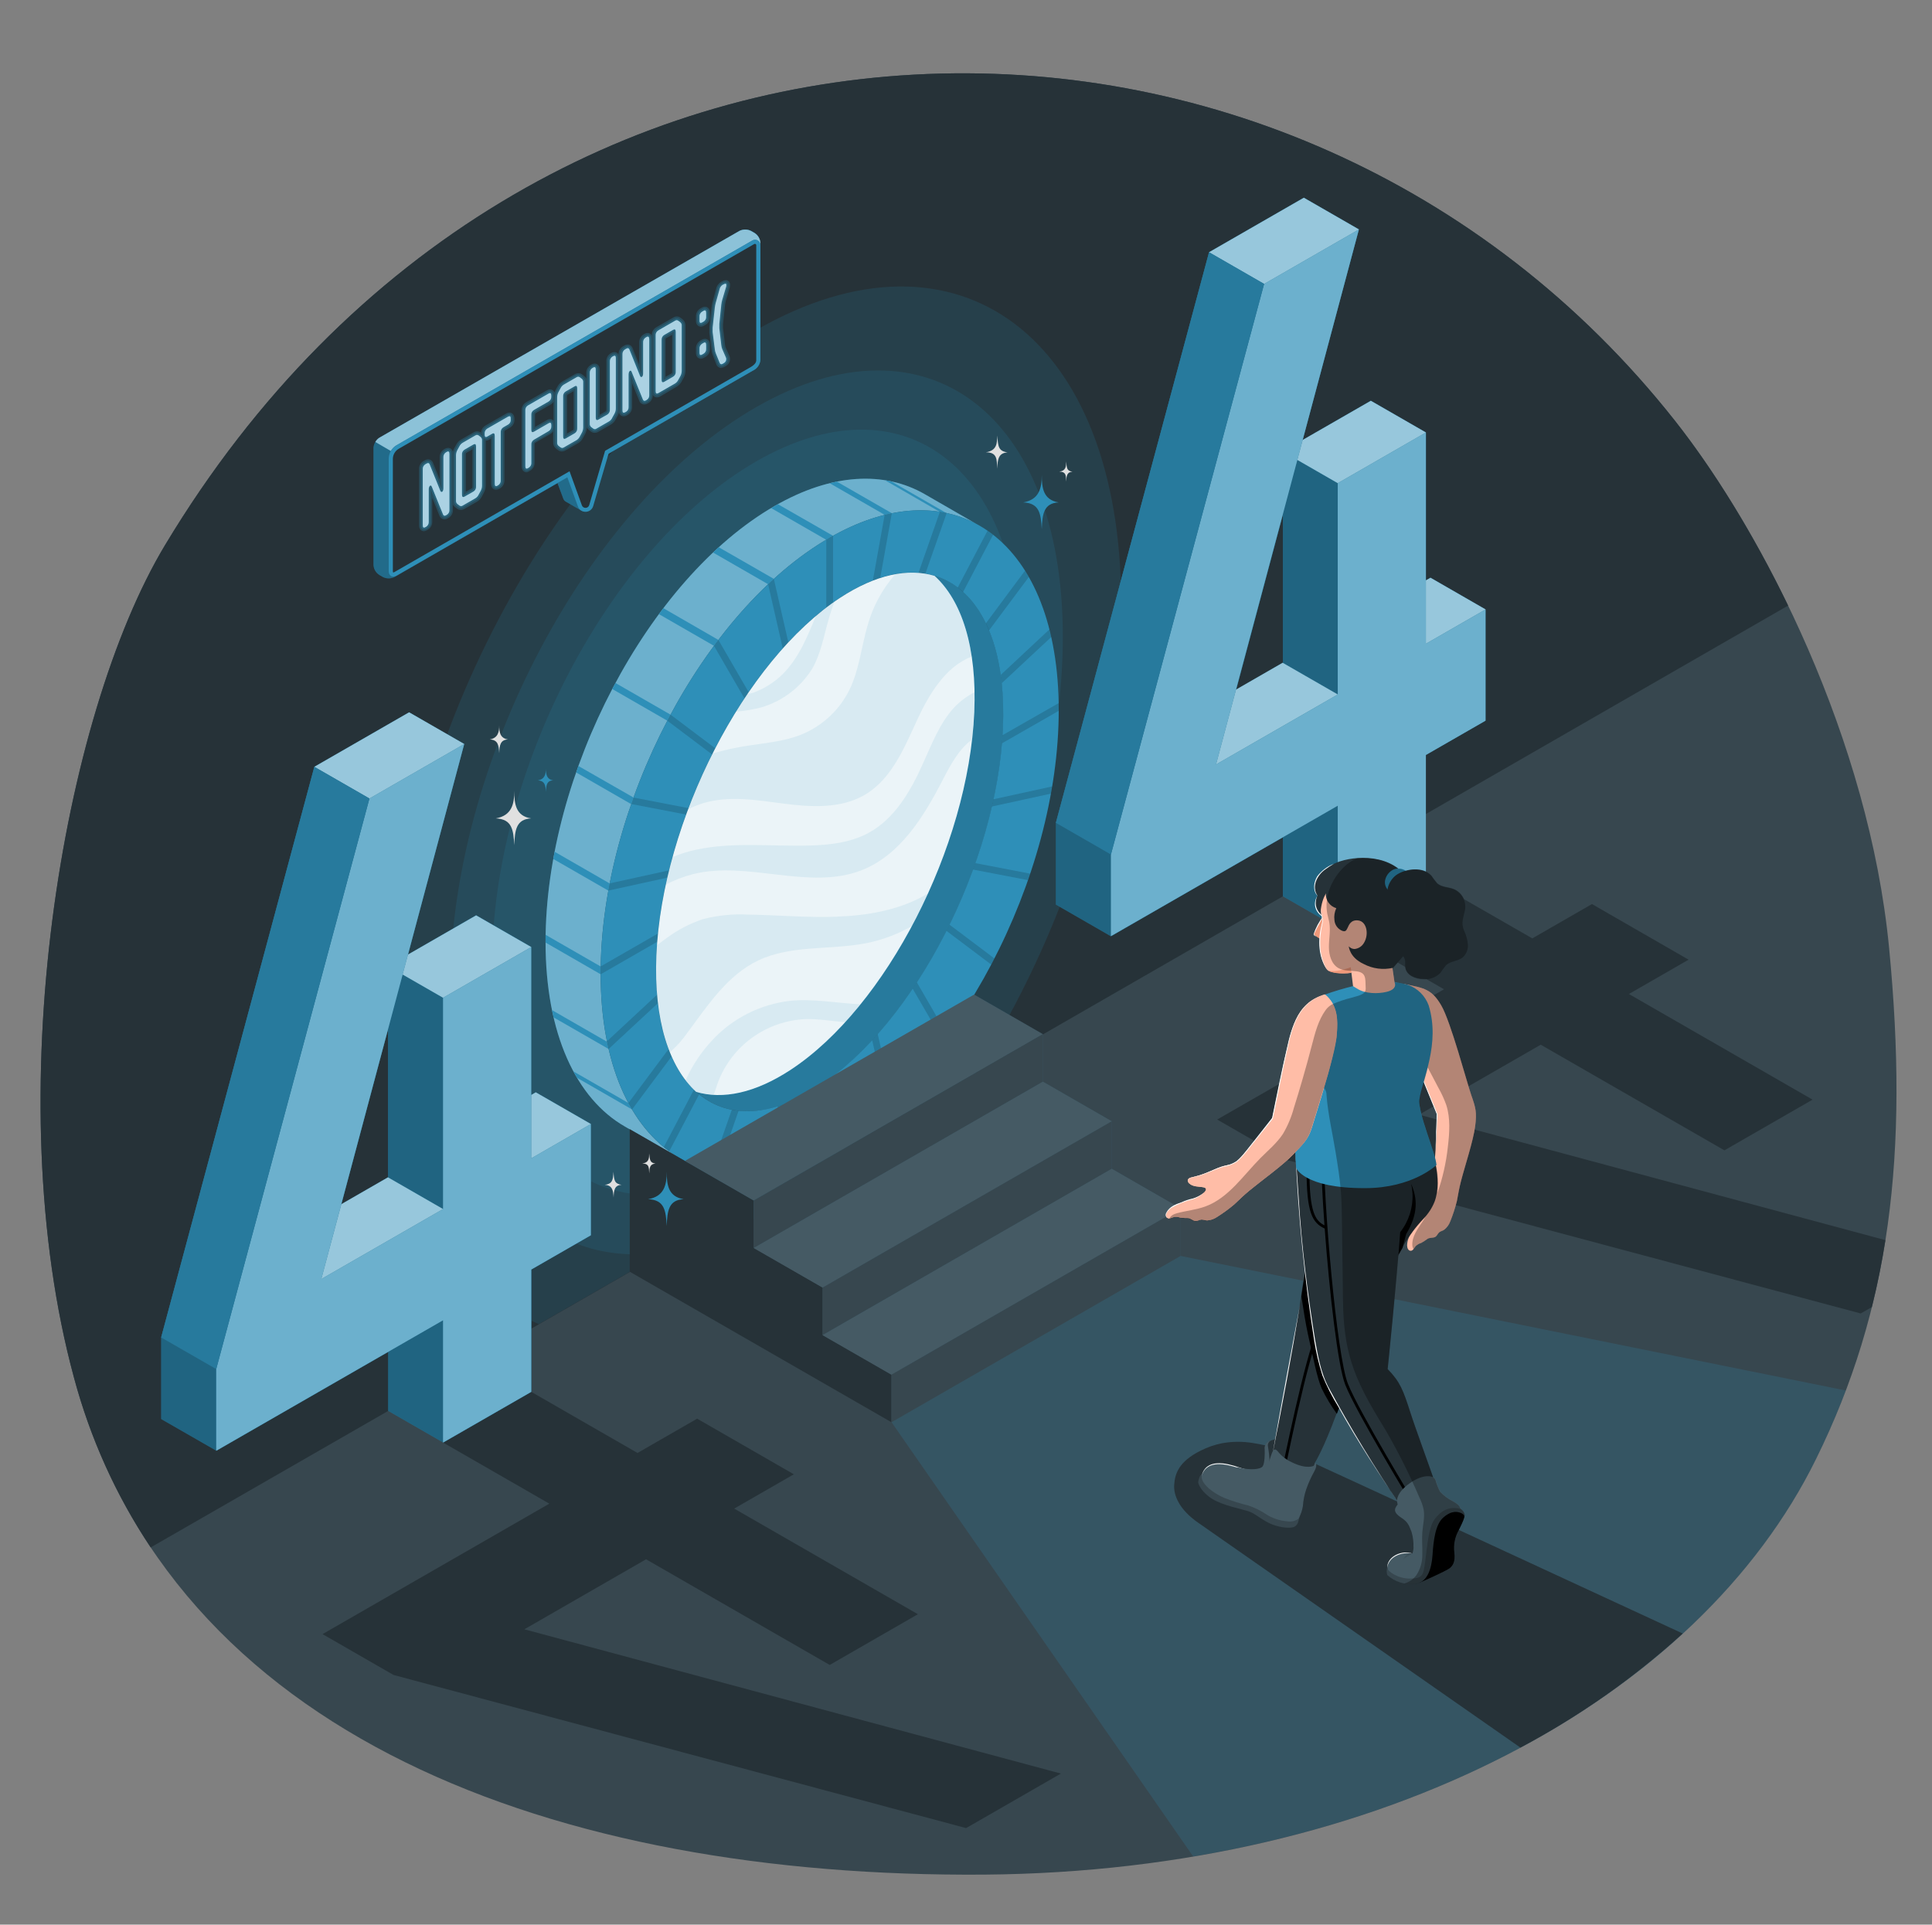 <svg width="530" height="528" viewBox="0 0 530 528" fill="none" xmlns="http://www.w3.org/2000/svg">
<rect x="0" y="0" width="530" height="528" fill="#808080" stroke="none"/>
<path d="M518.223 259.955C512.733 203.248 484.145 146.678 459.489 115.431C354.952 -16.991 145.22 -16.738 45.241 149.593C17.055 196.5 -0.636 300.802 20.299 377.942C47.085 476.678 152.64 515.127 270.024 514.272C379.703 513.374 465.944 465.865 498.2 400.224C518.435 359.177 523.714 316.663 518.223 259.955Z" fill="#37474F"/>
<path d="M45.241 149.593C17.055 196.5 -0.636 300.801 20.299 377.942C24.714 394.506 31.822 410.237 41.34 424.512L157.94 357.488L257.262 300.368L490.526 166.13C480.816 146.066 469.813 128.515 459.499 115.442C354.952 -16.991 145.22 -16.738 45.241 149.593Z" fill="#263238"/>
<path opacity="0.2" d="M323.872 344.541V331.51L304.983 320.644V307.613L286.094 296.736V283.715L267.215 272.849L185.595 317.201L206.795 329.335V342.366L225.684 353.221V366.263L244.574 377.119V390.16L327.317 509.288C409.255 495.507 471.806 453.943 498.2 400.224C501.253 394.015 503.97 387.76 506.351 381.459L323.872 344.541Z" fill="#2E8FB8"/>
<path opacity="0.15" d="M207.527 90.499C152.301 122.179 107.526 207.082 107.526 280.178C107.526 323.611 123.342 353.105 147.806 363.243L157.908 357.435L257.23 300.316L267.586 294.36C291.871 256.291 307.57 208.824 307.57 165.528C307.527 92.453 262.763 58.851 207.527 90.499Z" fill="#2E8FB8"/>
<path opacity="0.15" d="M207.527 111.64C161.12 138.252 123.5 209.595 123.5 271.022C123.5 332.45 161.12 360.687 207.527 334.097C253.933 307.507 291.563 236.132 291.563 174.705C291.563 113.277 253.944 85.04 207.527 111.64Z" fill="#2E8FB8"/>
<path opacity="0.15" d="M207.527 126.54C167.48 149.582 135.012 211.38 135.012 264.57C135.012 317.761 167.48 342.228 207.527 319.197C247.574 296.166 280.041 234.358 280.041 181.157C280.041 127.956 247.584 103.488 207.527 126.54Z" fill="#2E8FB8"/>
<path d="M164.766 267.094C164.766 221.01 192.899 167.471 227.592 147.502C242.888 138.716 256.891 137.903 267.777 143.69L253.668 135.559C242.644 129.223 228.228 129.751 212.498 138.811C177.783 158.78 149.661 212.319 149.661 258.403C149.661 283.631 158.088 301.393 171.412 309.038C173.691 310.337 182.161 315.227 185.616 317.212C172.78 309.281 164.766 291.752 164.766 267.094Z" fill="#2E8FB8"/>
<path opacity="0.3" d="M164.766 267.094C164.766 221.01 192.899 167.471 227.592 147.502C242.888 138.716 256.891 137.903 267.777 143.69L253.668 135.559C242.644 129.223 228.228 129.751 212.498 138.811C177.783 158.78 149.661 212.319 149.661 258.403C149.661 283.631 158.088 301.393 171.412 309.038C173.691 310.337 182.161 315.227 185.616 317.212C172.78 309.281 164.766 291.752 164.766 267.094Z" fill="white"/>
<path d="M252.28 157.164C257.76 164.451 260.696 176.046 260.039 191.125C258.46 228.085 235.892 272.057 209.647 289.259C201.675 294.487 194.266 296.651 187.885 296.071C195.856 306.631 209.212 308.141 224.752 297.95C251.008 280.748 273.575 236.808 275.155 199.806C276.236 174.06 266.887 158.463 252.28 157.164Z" fill="#2E8FB8"/>
<path opacity="0.15" d="M252.28 157.164C257.76 164.451 260.696 176.046 260.039 191.125C258.46 228.085 235.892 272.057 209.647 289.259C201.675 294.487 194.266 296.651 187.885 296.071C195.856 306.631 209.212 308.141 224.752 297.95C251.008 280.748 273.575 236.808 275.155 199.806C276.236 174.06 266.887 158.463 252.28 157.164Z" fill="black"/>
<path d="M180.772 168.485L195.877 177.176L197.086 175.56L181.981 166.848C181.567 167.408 181.175 167.904 180.772 168.485Z" fill="#2E8FB8"/>
<path d="M173.84 218.814L158.682 210.144C158.47 210.725 158.269 211.327 158.067 211.918L173.172 220.609C173.384 219.997 173.575 219.395 173.84 218.814Z" fill="#2E8FB8"/>
<path d="M242.74 131.725L257.855 140.448C258.47 140.554 259.085 140.659 259.689 140.786L244.574 132.095C243.969 131.937 243.355 131.821 242.74 131.725Z" fill="#2E8FB8"/>
<path d="M166.897 244.337C167.013 243.683 167.141 243.017 167.268 242.363L152.163 233.672C152.025 234.326 151.898 234.981 151.781 235.646L166.897 244.337Z" fill="#2E8FB8"/>
<path d="M195.623 151.589L210.728 160.28C211.247 159.783 211.788 159.287 212.297 158.812L197.16 150.121C196.662 150.596 196.1 151.092 195.623 151.589Z" fill="#2E8FB8"/>
<path d="M166.971 287.781C166.833 287.2 166.706 286.609 166.579 286.018L166.462 285.754L151.432 277.105C151.569 277.781 151.707 278.446 151.866 279.101L166.971 287.781Z" fill="#2E8FB8"/>
<path d="M229.564 132.116C228.928 132.243 228.271 132.412 227.625 132.57L242.74 141.261C243.397 141.092 244.055 140.944 244.701 140.818L229.564 132.116Z" fill="#2E8FB8"/>
<path d="M228.536 146.995L213.431 138.336C213.113 138.516 212.806 138.663 212.498 138.843L211.576 139.403L226.681 148.094L227.593 147.534L228.536 146.995Z" fill="#2E8FB8"/>
<path d="M167.968 189.024L183.073 197.715L183.963 196.067L168.858 187.377C168.54 187.905 168.254 188.454 167.968 189.024Z" fill="#2E8FB8"/>
<path d="M173.384 304.36C173.045 303.78 172.727 303.199 172.398 302.597L157.304 293.917C157.622 294.518 157.961 295.099 158.3 295.68L173.384 304.36Z" fill="#2E8FB8"/>
<path d="M149.661 258.572L164.766 267.274V267.094C164.766 266.45 164.766 265.785 164.766 265.13L149.651 256.439C149.651 257.094 149.651 257.759 149.651 258.403L149.661 258.572Z" fill="#2E8FB8"/>
<path d="M227.593 147.502C192.899 167.471 164.767 221.01 164.767 267.094C164.767 313.178 192.899 334.372 227.593 314.413C262.287 294.455 290.44 240.916 290.44 194.821C290.44 148.727 262.297 127.544 227.593 147.502ZM275.123 199.806C273.544 236.766 250.976 280.738 224.72 297.94C198.464 315.142 178.483 299.101 180.062 262.11C181.642 225.118 204.23 181.178 230.465 163.976C256.7 146.773 276.713 162.814 275.123 199.806Z" fill="#2E8FB8"/>
<g opacity="0.15">
<path d="M214.735 177.883C215.243 177.324 215.742 176.753 216.261 176.204L212.286 158.812C211.756 159.287 211.226 159.773 210.717 160.269L214.735 177.883Z" fill="black"/>
<path d="M226.67 148.051V166.7C227.285 166.225 227.9 165.76 228.525 165.317V146.985L227.593 147.502L226.67 148.051Z" fill="black"/>
<path d="M239.443 159.287C240.122 159.023 240.8 158.78 241.468 158.569L244.648 140.807C244.001 140.934 243.344 141.082 242.687 141.24L239.443 159.287Z" fill="black"/>
<path d="M188.224 223.46L188.892 221.707L173.84 218.803C173.628 219.395 173.416 219.986 173.214 220.577L188.224 223.46Z" fill="black"/>
<path d="M195.358 206.976L196.206 205.286L183.953 196.057L183.073 197.715L195.358 206.976Z" fill="black"/>
<path d="M287.864 172.688L274.54 185.138C274.646 185.877 274.741 186.627 274.826 187.408L288.405 174.736C288.203 174.06 288.044 173.363 287.864 172.688Z" fill="black"/>
<path d="M180.518 256.08L164.788 265.119C164.788 265.785 164.788 266.439 164.788 267.094V267.274L180.327 258.34C180.359 257.59 180.444 256.83 180.518 256.08Z" fill="black"/>
<path d="M183.062 240.768C183.221 240.103 183.39 239.437 183.549 238.762L167.257 242.341C167.13 242.996 167.003 243.661 166.886 244.316L183.062 240.768Z" fill="black"/>
<path d="M251.962 157.154C252.609 157.207 253.234 157.281 253.849 157.386L259.7 140.733C259.085 140.606 258.47 140.49 257.845 140.385L251.962 157.154Z" fill="black"/>
<path d="M270.448 171.009C270.745 171.632 271.031 172.286 271.307 172.952L282.225 158.305C281.896 157.714 281.546 157.143 281.165 156.584L270.448 171.009Z" fill="black"/>
<path d="M262.731 161.198C263.23 161.579 263.717 161.98 264.194 162.413L272.42 146.721C271.922 146.33 271.423 145.96 270.904 145.601L262.731 161.198Z" fill="black"/>
<path d="M204.23 191.601L205.375 189.879L197.075 175.549L195.867 177.176L204.23 191.601Z" fill="black"/>
<path d="M240.779 283.673C240.281 284.254 239.719 284.814 239.263 285.363L243.238 302.808C243.768 302.333 244.298 301.815 244.807 301.319L240.779 283.673Z" fill="black"/>
<path d="M260.484 253.672C260.209 254.243 259.922 254.802 259.636 255.362L271.922 264.613L272.78 262.933L260.484 253.672Z" fill="black"/>
<path d="M251.517 269.491L250.372 271.223L258.693 285.585C259.096 285.046 259.509 284.529 259.901 283.969L251.517 269.491Z" fill="black"/>
<path d="M267.565 236.787C267.353 237.378 267.152 237.97 266.929 238.55L281.981 241.444C282.193 240.852 282.395 240.261 282.596 239.67L267.565 236.787Z" fill="black"/>
<path d="M272.537 219.268C272.399 219.933 272.261 220.598 272.102 221.253L288.32 217.716C288.437 217.05 288.543 216.396 288.659 215.741L272.537 219.268Z" fill="black"/>
<path d="M290.44 192.878L275.006 201.696C275.006 202.435 274.911 203.174 274.858 203.924L290.44 195.001V194.821C290.44 194.167 290.44 193.523 290.44 192.878Z" fill="black"/>
<path d="M228.525 313.854V295.226C227.911 295.701 227.285 296.166 226.67 296.609V314.941L227.593 314.413C227.9 314.234 228.218 314.033 228.525 313.854Z" fill="black"/>
<path d="M184.239 289.809C183.952 289.164 183.677 288.499 183.412 287.802L172.398 302.586C172.716 303.188 173.056 303.78 173.395 304.35L184.239 289.809Z" fill="black"/>
<path d="M191.796 300.21C191.309 299.809 190.832 299.387 190.365 298.932L182.097 314.688C182.585 315.089 183.083 315.469 183.592 315.839L191.796 300.21Z" fill="black"/>
<path d="M215.392 302.787C214.713 303.04 214.046 303.262 213.378 303.473L210.198 321.182C210.855 321.056 211.512 320.918 212.169 320.76L215.392 302.787Z" fill="black"/>
<path d="M202.619 304.719C201.983 304.656 201.368 304.561 200.753 304.445L194.966 321.024C195.581 321.172 196.195 321.288 196.81 321.394L202.619 304.719Z" fill="black"/>
<path d="M180.486 275.204C180.401 274.444 180.327 273.662 180.263 272.87L166.483 285.68C166.632 286.387 166.78 287.084 166.939 287.792L180.486 275.204Z" fill="black"/>
</g>
<path d="M244.552 390.171L172.748 348.871V309.767L187.864 318.458L206.774 329.345V342.376L225.663 353.232V366.274L244.552 377.129V390.171Z" fill="#263238"/>
<path d="M187.885 318.479L267.215 272.849L286.094 283.715L206.774 329.345L187.885 318.479Z" fill="#455A64"/>
<path d="M206.774 329.345V342.376L286.094 296.747V283.716L206.774 329.345Z" fill="#37474F"/>
<path d="M206.774 342.376L286.094 296.747L304.983 307.613L225.664 353.232L206.774 342.376Z" fill="#455A64"/>
<path d="M225.664 353.232V366.274L304.983 320.644V307.613L225.664 353.232Z" fill="#37474F"/>
<path d="M225.664 366.274L304.983 320.644L323.873 331.51L244.553 377.129L225.664 366.274Z" fill="#455A64"/>
<path d="M244.553 377.129V390.171L323.873 344.541V331.51L244.553 377.129Z" fill="#37474F"/>
<path d="M267.268 195.36C265.689 232.32 243.111 276.292 216.865 293.505C207.113 299.893 198.231 301.699 190.98 299.534C183.56 292.787 179.32 279.861 180.062 262.131C181.652 225.171 204.23 181.199 230.465 163.997C240.228 157.597 249.132 155.802 256.372 157.978C263.834 164.736 268.032 177.619 267.268 195.36Z" fill="#2E8FB8"/>
<path opacity="0.9" d="M267.268 195.36C265.689 232.32 243.111 276.292 216.865 293.505C207.113 299.893 198.231 301.699 190.98 299.534C183.56 292.787 179.32 279.861 180.062 262.131C181.652 225.171 204.23 181.199 230.465 163.997C240.228 157.597 249.132 155.802 256.372 157.978C263.834 164.736 268.032 177.619 267.268 195.36Z" fill="white"/>
<path opacity="0.1" d="M216.749 274.56C208.555 275.505 200.973 279.345 195.379 285.384C192.357 288.615 189.893 292.323 188.086 296.356C188.959 297.492 189.927 298.552 190.98 299.524C192.541 299.978 194.148 300.255 195.771 300.348C196.195 299.292 196.513 298.183 196.884 297.116C198.718 292.15 201.984 287.835 206.273 284.714C210.562 281.593 215.682 279.805 220.989 279.576C224.625 279.481 228.229 280.136 231.843 280.421C233.274 278.847 234.673 277.253 236.083 275.521C229.681 275.194 223.077 273.926 216.749 274.56ZM215.18 220.482C222.6 221.443 230.698 221.855 237.186 218.075C244.531 213.787 248.019 205.286 251.559 197.588C254.856 190.439 259.361 182.889 266.558 180.122C265.064 170.122 261.481 162.592 256.361 157.946C252.869 156.945 249.188 156.789 245.623 157.492C242.032 161.588 239.416 166.44 237.97 171.684C236.274 177.598 235.68 183.881 232.956 189.383C230.182 194.915 225.473 199.245 219.717 201.559C215.18 203.354 210.251 203.787 205.428 204.526C202.064 205.021 198.738 205.748 195.475 206.701C192.957 211.684 190.713 216.799 188.754 222.024C190.056 221.361 191.41 220.806 192.803 220.366C200.001 218.159 207.76 219.532 215.18 220.482ZM222.77 183.522C225.144 179.436 225.95 174.673 227.253 170.122C227.72 168.421 228.313 166.764 228.865 165.106C227.169 166.295 225.487 167.591 223.819 168.992C221.423 174.789 219.091 180.608 214.671 184.98C212.418 187.178 209.728 188.883 206.774 189.985C206.216 190.171 205.641 190.302 205.057 190.376C203.976 191.96 202.916 193.579 201.877 195.233C204.269 195.042 206.638 194.639 208.958 194.029C214.701 192.313 219.617 188.565 222.78 183.491L222.77 183.522ZM267.29 189.932C265.216 191.002 263.339 192.412 261.735 194.103C257.792 198.412 255.672 203.998 253.255 209.32C249.884 216.902 245.485 224.622 238.161 228.55C233.285 231.158 227.561 231.813 222.081 231.961C211.64 232.246 201.04 230.905 190.832 233.133C188.632 233.612 186.481 234.294 184.408 235.171C183.702 237.699 183.083 240.215 182.553 242.722C184.93 241.468 187.445 240.494 190.047 239.818C205.131 236.016 221.847 244.358 236.295 238.762C246.895 234.633 253.351 224.147 258.555 214.072C260.675 209.964 262.954 205.624 266.611 202.9C266.894 200.387 267.092 197.894 267.205 195.423C267.343 193.47 267.364 191.664 267.332 189.9L267.29 189.932ZM229.66 251.486C221.498 251.782 213.346 251.022 205.184 250.906C201.002 250.679 196.81 251.107 192.761 252.173C189.216 253.367 185.883 255.11 182.882 257.337C181.96 257.991 181.069 258.667 180.189 259.354C180.126 260.293 180.062 261.223 180.02 262.141C179.564 272.86 180.931 281.804 183.719 288.71C185.521 287.152 187.123 285.379 188.489 283.43C194.097 275.88 199.503 267.527 208.004 263.483C217.13 259.142 227.889 260.695 237.811 258.709C242.151 257.826 246.321 256.254 250.16 254.052C251.729 251.124 253.209 248.139 254.601 245.098C254.177 245.351 253.743 245.594 253.308 245.837C246.132 249.755 237.853 251.159 229.702 251.455L229.66 251.486Z" fill="#2E8FB8"/>
<path d="M285.786 130.279C285.786 133.869 285.108 137.058 280.698 137.829C285.214 138.019 285.532 140.997 285.786 145.158C285.935 141.029 286.327 138.019 290.418 137.829C286.2 137.132 285.786 133.869 285.786 130.279Z" fill="#2E8FB8"/>
<path d="M182.903 321.425C182.903 325.016 182.225 328.205 177.815 328.976C182.331 329.166 182.649 332.144 182.903 336.304C183.051 332.165 183.444 329.166 187.535 328.976C183.295 328.268 182.903 325.016 182.903 321.425Z" fill="#2E8FB8"/>
<path d="M149.757 210.799C149.757 212.372 149.46 213.756 147.531 214.094C149.502 214.178 149.651 215.498 149.757 217.262C149.82 215.456 149.99 214.094 151.781 214.094C149.926 213.787 149.757 212.372 149.757 210.799Z" fill="#2E8FB8"/>
<path d="M141.086 216.976C141.086 220.556 140.397 223.745 135.998 224.516C140.514 224.706 140.832 227.684 141.086 231.855C141.224 227.716 141.616 224.717 145.718 224.516C141.478 223.872 141.086 220.556 141.086 216.976Z" fill="#E0E0E0"/>
<path d="M136.952 198.982C136.952 200.83 136.602 202.456 134.344 202.858C136.655 202.953 136.825 204.495 136.952 206.617C137.026 204.505 137.227 202.953 139.337 202.858C137.153 202.499 136.952 200.83 136.952 198.982Z" fill="#E0E0E0"/>
<path d="M273.543 119.486C273.543 121.598 273.49 123.605 270.448 124.08C273.628 124.08 273.416 126.055 273.575 128.589C273.66 126.055 273.883 124.238 276.395 124.122C273.798 123.689 273.872 122.496 273.543 119.486Z" fill="#E0E0E0"/>
<path d="M299.98 217.219C299.757 221.179 299.439 222.89 295.846 223.365C299.503 223.566 299.81 225.984 300.022 229.353C300.139 225.984 300.435 223.534 303.774 223.365C300.34 222.816 300.255 221.232 299.98 217.219Z" fill="#E0E0E0"/>
<path d="M168.296 321.457C168.169 323.77 167.988 324.762 165.89 325.047C168.01 325.164 168.2 326.558 168.328 328.522C168.391 326.558 168.561 325.132 170.511 325.047C168.54 324.71 168.455 323.801 168.296 321.457Z" fill="#E0E0E0"/>
<path d="M292.475 126.604C292.475 127.882 292.475 129.107 290.599 129.392C292.549 129.392 292.401 130.585 292.496 132.116C292.549 130.585 292.676 129.487 294.192 129.413C292.623 129.149 292.666 128.431 292.475 126.604Z" fill="#E0E0E0"/>
<path d="M296.471 228.73C296.471 229.997 296.471 231.222 294.595 231.507C296.535 231.507 296.387 232.711 296.482 234.242C296.535 232.711 296.673 231.602 298.189 231.539C296.62 231.264 296.662 230.546 296.471 228.73Z" fill="#E0E0E0"/>
<path d="M178.08 316.42C178.08 317.687 178.08 318.912 176.204 319.197C178.154 319.197 178.006 320.39 178.101 321.922C178.154 320.39 178.292 319.292 179.808 319.218C178.26 318.965 178.302 318.236 178.08 316.42Z" fill="#E0E0E0"/>
<path d="M389.285 305.796L422.665 286.598L473.057 315.575L497.236 301.668L446.854 272.691L463.22 263.271L436.72 248.012L420.354 257.432L391.14 240.652L366.951 254.57L396.133 271.392L333.9 307.127L353.373 318.321L510.443 360.328L513.496 358.575C514.994 352.577 516.235 346.456 517.217 340.212L389.285 305.796Z" fill="#263238"/>
<path d="M392.423 158.495L391.172 159.213V118.642L376.056 109.951L357.358 120.701L372.781 62.938L357.676 54.247L331.674 69.2L289.656 225.72V248.16L304.761 256.851L351.92 229.712V245.879L367.036 254.57L391.14 240.652V207.113L407.496 197.704V167.186L392.423 158.495ZM351.92 181.822L339.126 189.214L351.92 141.251V181.822Z" fill="#2E8FB8"/>
<path opacity="0.3" d="M392.423 158.495L391.172 159.213V118.642L376.056 109.951L357.358 120.701L372.781 62.938L357.676 54.247L331.674 69.2L289.656 225.72V248.16L304.761 256.851L351.92 229.712V245.879L367.036 254.57L391.14 240.652V207.113L407.496 197.704V167.186L392.423 158.495ZM351.92 181.822L339.126 189.214L351.92 141.251V181.822Z" fill="black"/>
<path d="M391.161 176.595V118.642L366.983 132.549V190.513L333.593 209.711L372.781 62.938L346.779 77.891L304.761 234.411V256.809L366.983 221.031V254.57L391.161 240.652V207.113L407.528 197.704V167.186L391.161 176.595Z" fill="#2E8FB8"/>
<path opacity="0.3" d="M391.161 176.595V118.642L366.983 132.549V190.513L333.593 209.711L372.781 62.938L346.779 77.891L304.761 234.411V256.809L366.983 221.031V254.57L391.161 240.652V207.113L407.528 197.704V167.186L391.161 176.595Z" fill="white"/>
<path d="M372.781 62.938L357.676 54.247L331.674 69.2L346.779 77.891L372.781 62.938Z" fill="#2E8FB8"/>
<path opacity="0.5" d="M372.781 62.938L357.676 54.247L331.674 69.2L346.779 77.891L372.781 62.938Z" fill="white"/>
<path d="M376.056 109.951L391.161 118.642L366.983 132.549L355.895 126.171L357.358 120.701L376.056 109.951Z" fill="#2E8FB8"/>
<path opacity="0.5" d="M376.056 109.951L391.161 118.642L366.983 132.549L355.895 126.171L357.358 120.701L376.056 109.951Z" fill="white"/>
<path d="M366.983 190.513L351.867 181.822L339.073 189.182L333.593 209.711L366.983 190.513Z" fill="#2E8FB8"/>
<path opacity="0.5" d="M366.983 190.513L351.867 181.822L339.073 189.182L333.593 209.711L366.983 190.513Z" fill="white"/>
<path d="M407.528 167.186L392.423 158.495L391.161 159.213V176.595L407.528 167.186Z" fill="#2E8FB8"/>
<path opacity="0.5" d="M391.161 176.595L407.528 167.186L392.423 158.495L391.161 159.213V176.595Z" fill="white"/>
<path d="M304.761 234.411L289.656 225.72L331.674 69.2L346.779 77.891L304.761 234.411Z" fill="#2E8FB8"/>
<path opacity="0.15" d="M304.761 234.411L289.656 225.72L331.674 69.2L346.779 77.891L304.761 234.411Z" fill="black"/>
<path d="M217.777 404.448L191.245 389.189L174.889 398.598L145.729 381.828L121.539 395.736L150.7 412.505L88.478 448.293L107.95 459.497L265.032 501.505L291.033 486.552L143.842 446.973L177.232 427.764L227.614 456.752L251.803 442.834L201.41 413.857L217.777 404.448Z" fill="#263238"/>
<path d="M146.979 299.661L145.729 300.39V259.776L130.613 251.085L111.915 261.888L127.338 204.125L112.233 195.434L86.231 210.366L44.212 366.897V389.294L59.36 397.985L106.477 370.888V387.045L121.582 395.736L145.771 381.828V348.279L162.127 338.87V308.352L146.979 299.661ZM106.434 322.988L93.64 330.38L106.434 282.459V322.988Z" fill="#2E8FB8"/>
<path opacity="0.3" d="M146.979 299.661L145.729 300.39V259.776L130.613 251.085L111.915 261.888L127.338 204.125L112.233 195.434L86.231 210.366L44.212 366.897V389.294L59.36 397.985L106.477 370.888V387.045L121.582 395.736L145.771 381.828V348.279L162.127 338.87V308.352L146.979 299.661ZM106.434 322.988L93.64 330.38L106.434 282.459V322.988Z" fill="black"/>
<path d="M145.729 317.772V259.808L121.539 273.715V331.679L88.149 350.877L127.348 204.104L101.346 219.057L59.317 375.577V397.985L121.539 362.198V395.736L145.729 381.829V348.279L162.084 338.87V308.352L145.729 317.772Z" fill="#2E8FB8"/>
<path opacity="0.3" d="M145.729 317.772V259.808L121.539 273.715V331.679L88.149 350.877L127.348 204.104L101.346 219.057L59.317 375.577V397.985L121.539 362.198V395.736L145.729 381.829V348.279L162.084 338.87V308.352L145.729 317.772Z" fill="white"/>
<path d="M127.348 204.104L112.233 195.413L86.231 210.366L101.347 219.057L127.348 204.104Z" fill="#2E8FB8"/>
<path opacity="0.5" d="M127.348 204.104L112.233 195.413L86.231 210.366L101.347 219.057L127.348 204.104Z" fill="white"/>
<path d="M130.613 251.117L145.728 259.808L121.539 273.715L110.452 267.348L111.914 261.877L130.613 251.117Z" fill="#2E8FB8"/>
<path opacity="0.5" d="M130.613 251.117L145.728 259.808L121.539 273.715L110.452 267.348L111.914 261.877L130.613 251.117Z" fill="white"/>
<path d="M121.539 331.679L106.434 322.988L93.64 330.348L88.149 350.877L121.539 331.679Z" fill="#2E8FB8"/>
<path opacity="0.5" d="M121.539 331.679L106.434 322.988L93.64 330.348L88.149 350.877L121.539 331.679Z" fill="white"/>
<path d="M162.084 308.352L146.979 299.661L145.729 300.39V317.772L162.084 308.352Z" fill="#2E8FB8"/>
<path opacity="0.5" d="M145.729 317.772L162.084 308.352L146.979 299.661L145.729 300.39V317.772Z" fill="white"/>
<path d="M59.317 375.577L44.212 366.897L86.231 210.366L101.346 219.057L59.317 375.577Z" fill="#2E8FB8"/>
<path opacity="0.15" d="M59.317 375.577L44.212 366.897L86.231 210.366L101.346 219.057L59.317 375.577Z" fill="black"/>
<path d="M162.572 119.814C163.187 116.92 151.347 123.732 150.732 126.625L154.548 136.858C154.676 137.165 154.899 137.424 155.184 137.597C156.021 138.114 159.106 139.846 159.371 140.004C159.584 140.137 159.824 140.219 160.074 140.245C160.323 140.27 160.576 140.238 160.811 140.152C161.046 140.065 161.259 139.926 161.432 139.745C161.605 139.564 161.734 139.345 161.809 139.107L166.759 122.211C167.067 120.796 162.572 119.814 162.572 119.814Z" fill="#2E8FB8"/>
<path opacity="0.25" d="M162.572 119.814C163.187 116.92 151.347 123.732 150.732 126.625L154.548 136.858C154.676 137.165 154.899 137.424 155.184 137.597C156.021 138.114 159.106 139.846 159.371 140.004C159.584 140.137 159.824 140.219 160.074 140.245C160.323 140.27 160.576 140.238 160.811 140.152C161.046 140.065 161.259 139.926 161.432 139.745C161.605 139.564 161.734 139.345 161.809 139.107L166.759 122.211C167.067 120.796 162.572 119.814 162.572 119.814Z" fill="black"/>
<path d="M202.831 63.36L104.039 120.131C103.579 120.433 103.196 120.84 102.922 121.316C102.647 121.793 102.489 122.327 102.459 122.876V154.989C102.488 155.538 102.647 156.072 102.923 156.548C103.2 157.023 103.586 157.427 104.049 157.724L105.035 158.294C105.529 158.541 106.073 158.67 106.625 158.67C107.177 158.67 107.722 158.541 108.215 158.294L207.007 101.376C207.47 101.078 207.856 100.675 208.133 100.199C208.409 99.724 208.568 99.19 208.597 98.641V66.612C208.569 66.064 208.41 65.529 208.134 65.054C207.857 64.578 207.471 64.175 207.007 63.877L206.011 63.307C205.513 63.068 204.967 62.949 204.415 62.958C203.862 62.967 203.32 63.105 202.831 63.36Z" fill="#2E8FB8"/>
<path opacity="0.25" d="M202.831 63.36L104.039 120.131C103.579 120.433 103.196 120.84 102.922 121.316C102.647 121.793 102.489 122.327 102.459 122.876V154.989C102.488 155.538 102.647 156.072 102.923 156.548C103.2 157.023 103.586 157.427 104.049 157.724L105.035 158.294C105.529 158.541 106.073 158.67 106.625 158.67C107.177 158.67 107.722 158.541 108.215 158.294L207.007 101.376C207.47 101.078 207.856 100.675 208.133 100.199C208.409 99.724 208.568 99.19 208.597 98.641V66.612C208.569 66.064 208.41 65.529 208.134 65.054C207.857 64.578 207.471 64.175 207.007 63.877L206.011 63.307C205.513 63.068 204.967 62.949 204.415 62.958C203.862 62.967 203.32 63.105 202.831 63.36Z" fill="black"/>
<path d="M208.597 66.613V67.236C208.598 66.98 208.531 66.728 208.403 66.505C208.275 66.283 208.091 66.098 207.868 65.97C207.646 65.841 207.393 65.773 207.136 65.773C206.879 65.773 206.626 65.84 206.403 65.969L108.82 122.127C108.152 122.506 107.6 123.057 107.219 123.721L102.979 121.25C103.247 120.755 103.642 120.339 104.124 120.046L202.831 63.36C203.324 63.113 203.869 62.984 204.421 62.984C204.973 62.984 205.518 63.113 206.011 63.36L207.007 63.93C207.464 64.223 207.846 64.618 208.122 65.083C208.398 65.549 208.561 66.073 208.597 66.613Z" fill="#2E8FB8"/>
<path opacity="0.45" d="M208.597 66.613V67.236C208.598 66.98 208.531 66.728 208.403 66.505C208.275 66.283 208.091 66.098 207.868 65.97C207.646 65.841 207.393 65.773 207.136 65.773C206.879 65.773 206.626 65.84 206.403 65.969L108.82 122.127C108.152 122.506 107.6 123.057 107.219 123.721L102.979 121.25C103.247 120.755 103.642 120.339 104.124 120.046L202.831 63.36C203.324 63.113 203.869 62.984 204.421 62.984C204.973 62.984 205.518 63.113 206.011 63.36L207.007 63.93C207.464 64.223 207.846 64.618 208.122 65.083C208.398 65.549 208.561 66.073 208.597 66.613Z" fill="white"/>
<path d="M207.135 66.338C206.977 66.338 206.823 66.382 206.689 66.465L109.106 122.623C108.528 122.956 108.049 123.435 107.716 124.012C107.383 124.588 107.208 125.242 107.208 125.907V156.615C107.208 156.922 107.208 157.608 107.844 157.608C108.093 157.596 108.334 157.519 108.544 157.386L155.947 130.11L159.127 138.854C159.262 139.159 159.486 139.416 159.771 139.591C160.055 139.767 160.386 139.852 160.721 139.836C161.055 139.82 161.376 139.704 161.643 139.502C161.909 139.3 162.107 139.022 162.212 138.706L166.452 124.048L206.096 101.249C207.421 100.5 208.004 99.729 208.004 98.768V67.236C208.004 67.003 207.913 66.779 207.751 66.612C207.589 66.444 207.368 66.346 207.135 66.338Z" fill="#263238"/>
<path d="M107.844 158.178C107.113 158.178 106.636 157.566 106.636 156.615V125.907C106.636 125.143 106.839 124.393 107.222 123.731C107.605 123.07 108.156 122.52 108.819 122.137L206.403 65.979C206.624 65.847 206.877 65.777 207.134 65.778C207.521 65.781 207.892 65.936 208.166 66.208C208.439 66.481 208.594 66.85 208.597 67.236V98.768C208.534 99.415 208.297 100.033 207.911 100.557C207.525 101.082 207.004 101.492 206.403 101.746L166.96 124.429L162.72 138.864C162.587 139.296 162.323 139.676 161.964 139.952C161.606 140.228 161.17 140.387 160.717 140.406C160.271 140.424 159.83 140.308 159.452 140.072C159.074 139.837 158.776 139.493 158.597 139.086L155.64 130.944L108.83 157.883C108.533 158.066 108.193 158.168 107.844 158.178ZM207.134 66.908C207.082 66.894 207.027 66.894 206.975 66.908L109.392 123.109C108.9 123.394 108.492 123.802 108.207 124.293C107.923 124.784 107.772 125.34 107.77 125.907V156.615C107.761 156.768 107.79 156.92 107.855 157.059C107.998 157.031 108.134 156.978 108.258 156.901L156.244 129.286L159.636 138.663C159.719 138.871 159.866 139.048 160.056 139.167C160.246 139.286 160.469 139.342 160.693 139.327C160.917 139.311 161.13 139.226 161.302 139.082C161.474 138.938 161.596 138.743 161.65 138.526L165.996 123.679L166.187 123.563L205.831 100.764C207.262 99.94 207.463 99.296 207.463 98.768V67.236C207.46 67.15 207.425 67.068 207.364 67.007C207.303 66.946 207.221 66.911 207.134 66.908Z" fill="#2E8FB8"/>
<path opacity="0.3" d="M116.324 145.728C115.699 145.728 114.957 145.295 114.957 144.06V128.748C114.933 128.293 115.035 127.841 115.252 127.441C115.469 127.04 115.792 126.707 116.187 126.477L116.547 126.266C116.817 126.107 117.124 126.02 117.437 126.013C117.752 126.018 118.056 126.123 118.306 126.313C118.556 126.503 118.738 126.768 118.826 127.069L120.628 131.557V125.506C120.605 125.051 120.708 124.6 120.925 124.2C121.142 123.799 121.464 123.466 121.858 123.235L122.059 123.119C122.321 122.96 122.621 122.872 122.928 122.866C123.233 122.865 123.529 122.97 123.765 123.162C124.001 123.355 124.162 123.623 124.221 123.922C124.31 123.636 124.419 123.357 124.55 123.087L125.133 122.031C125.414 121.455 125.855 120.971 126.405 120.637L129.914 118.621C130.211 118.439 130.551 118.341 130.899 118.335C131.287 118.333 131.663 118.468 131.959 118.716C131.984 118.311 132.108 117.918 132.321 117.572C132.533 117.226 132.828 116.937 133.178 116.73L138.881 113.457C139.141 113.291 139.442 113.2 139.75 113.193C140.386 113.193 141.118 113.636 141.118 114.893V115.104C141.136 115.55 141.031 115.993 140.815 116.384C140.598 116.775 140.277 117.1 139.888 117.322L138.595 118.071C138.51 118.071 138.372 118.198 138.372 118.599V131.715C138.396 132.168 138.295 132.619 138.08 133.019C137.865 133.419 137.545 133.753 137.153 133.985L136.952 134.101C136.689 134.258 136.389 134.346 136.083 134.355C135.415 134.355 134.715 133.911 134.715 132.665V120.321L134.185 120.627C133.922 120.793 133.617 120.884 133.306 120.891H133.242V133.225C133.235 133.872 133.075 134.509 132.776 135.084L132.193 136.203C131.912 136.777 131.47 137.257 130.921 137.586L127.433 139.593C127.115 139.79 126.748 139.893 126.373 139.888C126.016 139.889 125.669 139.77 125.387 139.55L124.783 139.107C124.549 138.926 124.363 138.69 124.243 138.421V139.867C124.264 140.317 124.16 140.764 123.943 141.159C123.727 141.554 123.405 141.881 123.013 142.106L122.812 142.222C122.545 142.389 122.237 142.481 121.921 142.486C121.609 142.478 121.307 142.372 121.059 142.182C120.811 141.992 120.631 141.729 120.543 141.43L118.572 136.573V143.067C118.592 143.518 118.489 143.966 118.272 144.363C118.055 144.759 117.734 145.089 117.342 145.316L117.141 145.432C116.898 145.598 116.617 145.7 116.324 145.728ZM127.984 124.196C127.91 124.196 127.772 124.323 127.772 124.703V134.904L129.405 133.975C129.479 133.975 129.617 133.848 129.617 133.468V123.267L127.984 124.196ZM144.467 129.561C143.842 129.561 143.1 129.128 143.1 127.892V112.601C143.081 112.151 143.186 111.703 143.403 111.307C143.619 110.911 143.939 110.581 144.33 110.352L150.022 107.089C150.281 106.922 150.582 106.83 150.891 106.825C151.155 106.823 151.414 106.902 151.632 107.051C151.85 107.201 152.017 107.413 152.11 107.659C152.173 107.482 152.248 107.309 152.333 107.142L152.916 106.086C153.193 105.507 153.636 105.022 154.188 104.692L157.696 102.675C157.993 102.492 158.333 102.394 158.682 102.39C159.068 102.383 159.444 102.514 159.742 102.759L160.283 103.171C160.521 103.355 160.71 103.594 160.834 103.868V102.369C160.813 101.918 160.916 101.469 161.133 101.073C161.35 100.676 161.672 100.347 162.063 100.119L162.265 100.003C162.527 99.844 162.827 99.756 163.134 99.75C163.759 99.75 164.501 100.183 164.501 101.418V113.805L166.123 112.865C166.208 112.865 166.346 112.739 166.346 112.337V99.201C166.315 98.759 166.404 98.317 166.604 97.921C166.803 97.526 167.106 97.191 167.48 96.951L167.681 96.835C167.944 96.676 168.243 96.588 168.551 96.582C168.786 96.579 169.019 96.642 169.221 96.763C169.423 96.884 169.587 97.059 169.695 97.268C169.672 96.814 169.774 96.362 169.991 95.961C170.208 95.561 170.531 95.228 170.925 94.998L171.285 94.797C171.548 94.63 171.853 94.538 172.165 94.533C172.481 94.536 172.788 94.641 173.04 94.831C173.292 95.021 173.476 95.287 173.564 95.589L175.366 100.077V93.984C175.345 93.531 175.448 93.082 175.665 92.683C175.881 92.285 176.203 91.953 176.596 91.724L176.787 91.608C177.047 91.443 177.348 91.352 177.656 91.344C177.896 91.343 178.131 91.408 178.335 91.533C178.539 91.658 178.704 91.838 178.811 92.052C178.787 91.589 178.893 91.129 179.118 90.724C179.343 90.319 179.677 89.985 180.083 89.76L184.684 87.12C184.984 86.936 185.328 86.834 185.68 86.824C186.067 86.824 186.442 86.958 186.74 87.204L187.281 87.616C187.539 87.829 187.743 88.1 187.875 88.407C188.008 88.713 188.066 89.047 188.044 89.38V101.714C188.035 102.364 187.875 103.004 187.578 103.583L186.995 104.639C186.709 105.216 186.264 105.7 185.712 106.033L181.09 108.768C180.827 108.925 180.528 109.012 180.221 109.021C179.983 109.026 179.749 108.964 179.545 108.843C179.341 108.722 179.175 108.546 179.066 108.335C179.087 108.785 178.984 109.232 178.769 109.628C178.555 110.024 178.236 110.355 177.847 110.584L177.645 110.69C177.375 110.859 177.063 110.951 176.744 110.954C176.442 110.948 176.148 110.85 175.903 110.673C175.659 110.495 175.475 110.247 175.377 109.961L173.395 105.093V111.598C173.415 112.046 173.312 112.492 173.097 112.886C172.882 113.28 172.564 113.609 172.176 113.837L171.974 113.953C171.711 114.119 171.406 114.21 171.095 114.217C170.789 114.218 170.494 114.113 170.258 113.92C170.022 113.728 169.86 113.459 169.801 113.161C169.723 113.442 169.617 113.714 169.483 113.974L168.9 115.03C168.626 115.617 168.183 116.109 167.628 116.445L164.141 118.452C163.839 118.632 163.496 118.73 163.145 118.737C162.759 118.741 162.383 118.61 162.085 118.367L161.523 117.945C161.287 117.758 161.099 117.519 160.972 117.248C160.963 117.892 160.803 118.524 160.505 119.096L159.922 120.152C159.641 120.728 159.2 121.212 158.65 121.546L155.163 123.552C154.842 123.742 154.476 123.844 154.103 123.848C153.742 123.847 153.392 123.728 153.106 123.51L152.513 123.056C152.255 122.843 152.051 122.572 151.918 122.265C151.786 121.959 151.728 121.625 151.75 121.292V118.314C151.542 118.638 151.258 118.907 150.923 119.096L146.874 121.429C146.789 121.482 146.662 121.556 146.662 121.936V126.868C146.682 127.319 146.579 127.767 146.362 128.164C146.145 128.56 145.824 128.89 145.432 129.117L145.231 129.233C144.998 129.411 144.725 129.527 144.436 129.571L144.467 129.561ZM155.735 108.24C155.65 108.24 155.523 108.367 155.523 108.747V118.948L157.145 118.008C157.23 118.008 157.368 117.881 157.368 117.501V107.3L155.735 108.24ZM151.856 110.204C151.652 110.534 151.367 110.806 151.029 110.996L146.98 113.319C146.895 113.372 146.768 113.446 146.768 113.826V117.121L150.022 115.252C150.281 115.085 150.582 114.993 150.891 114.988C151.074 114.986 151.254 115.024 151.421 115.099C151.588 115.173 151.736 115.283 151.856 115.421V110.204ZM182.765 92.738C182.67 92.738 182.553 92.865 182.553 93.245V103.393L184.175 102.464C184.26 102.464 184.398 102.337 184.398 101.957V91.872L182.765 92.738ZM197.913 100.954C197.594 100.952 197.284 100.848 197.028 100.658C196.773 100.468 196.585 100.202 196.492 99.898L195.496 97.31C195.346 96.92 195.246 96.512 195.199 96.096L194.584 91.281C194.584 90.89 194.584 90.668 194.584 90.573C194.584 90.478 194.584 90.214 194.584 89.876L195.199 84.311C195.253 83.83 195.342 83.354 195.464 82.885L196.471 79.126C196.56 78.758 196.721 78.411 196.945 78.105C197.168 77.798 197.45 77.539 197.775 77.341L198.135 77.141C198.399 76.975 198.703 76.884 199.015 76.877H199.238H199.418C199.687 76.975 199.917 77.158 200.072 77.398C200.227 77.639 200.298 77.923 200.276 78.207C200.277 78.468 200.241 78.727 200.17 78.978L199.11 82.547C199.003 82.917 198.928 83.295 198.888 83.677L198.347 88.957C198.347 89.2 198.347 89.38 198.347 89.475C198.347 89.57 198.347 89.739 198.347 89.971L198.888 94.586C198.91 94.837 198.971 95.082 199.068 95.315L200.128 97.701C200.227 97.957 200.277 98.229 200.276 98.504C200.269 98.874 200.171 99.236 199.99 99.56C199.797 99.921 199.502 100.218 199.142 100.415L198.782 100.626C198.52 100.787 198.22 100.875 197.913 100.88V100.954ZM192.263 98.398C191.637 98.398 190.917 97.976 190.917 96.772V95.716C190.889 95.259 190.988 94.804 191.203 94.4C191.418 93.996 191.741 93.658 192.136 93.424L192.517 93.203C192.78 93.044 193.079 92.957 193.386 92.949C194.044 92.949 194.754 93.393 194.754 94.66V95.716C194.77 96.159 194.663 96.598 194.447 96.985C194.23 97.372 193.911 97.693 193.524 97.912L193.143 98.124C192.872 98.303 192.556 98.401 192.231 98.409L192.263 98.398ZM192.263 89.602C191.637 89.602 190.917 89.169 190.917 87.965V86.909C190.89 86.452 190.99 85.998 191.205 85.594C191.42 85.189 191.742 84.852 192.136 84.617L192.517 84.395C192.779 84.236 193.079 84.149 193.386 84.142C194.044 84.142 194.754 84.596 194.754 85.863V86.919C194.771 87.363 194.665 87.802 194.448 88.189C194.231 88.577 193.912 88.897 193.524 89.116L193.143 89.338C192.871 89.513 192.555 89.608 192.231 89.612L192.263 89.602Z" fill="#2E8FB8"/>
<path opacity="0.3" d="M116.324 145.242C116.123 145.242 115.465 145.158 115.465 144.07V128.748C115.439 128.381 115.517 128.015 115.689 127.69C115.861 127.365 116.122 127.095 116.441 126.91L116.801 126.699C116.993 126.581 117.212 126.515 117.437 126.509C117.647 126.516 117.849 126.59 118.015 126.719C118.181 126.848 118.301 127.026 118.359 127.227L121.126 134.112C121.132 134.049 121.132 133.985 121.126 133.922V125.474C121.1 125.107 121.177 124.741 121.349 124.416C121.522 124.091 121.782 123.821 122.101 123.636L122.302 123.52C122.487 123.405 122.699 123.339 122.917 123.33C123.119 123.33 123.776 123.425 123.776 124.524V139.857C123.797 140.218 123.717 140.578 123.545 140.897C123.373 141.216 123.115 141.481 122.801 141.662L122.599 141.779C122.408 141.896 122.188 141.962 121.963 141.969C121.758 141.966 121.558 141.898 121.394 141.774C121.23 141.651 121.11 141.478 121.052 141.282L118.126 134.112C118.126 134.175 118.126 134.249 118.126 134.313V143.162C118.148 143.525 118.069 143.887 117.897 144.208C117.724 144.528 117.466 144.795 117.151 144.978L116.96 145.094C116.764 145.196 116.545 145.247 116.324 145.242ZM126.426 139.381C126.176 139.387 125.932 139.305 125.737 139.149L125.143 138.706C124.947 138.538 124.794 138.325 124.696 138.087C124.599 137.848 124.559 137.59 124.581 137.333V124.967C124.586 124.396 124.728 123.835 124.995 123.33L125.578 122.221C125.813 121.733 126.18 121.32 126.638 121.028L130.136 119.022C130.359 118.884 130.615 118.808 130.878 118.8C131.143 118.795 131.4 118.889 131.599 119.064L132.16 119.486C132.356 119.652 132.51 119.863 132.607 120.1C132.705 120.337 132.745 120.593 132.722 120.849V133.225C132.715 133.795 132.573 134.356 132.309 134.862L131.726 135.918C131.493 136.405 131.125 136.815 130.666 137.1L127.178 139.107C126.952 139.246 126.692 139.323 126.426 139.329V139.381ZM127.708 123.774C127.546 123.867 127.414 124.006 127.329 124.173C127.244 124.34 127.21 124.528 127.231 124.714C127.231 124.714 127.231 135.759 127.231 135.78L129.606 134.418C129.769 134.325 129.9 134.186 129.985 134.019C130.07 133.852 130.104 133.664 130.083 133.478C130.083 133.478 130.083 122.433 130.083 122.401L127.708 123.774ZM136.082 133.88C135.817 133.88 135.213 133.764 135.213 132.686V119.455L133.931 120.194C133.742 120.31 133.527 120.376 133.305 120.384C133.104 120.384 132.457 120.3 132.457 119.233V118.969C132.433 118.604 132.512 118.24 132.684 117.917C132.856 117.594 133.115 117.326 133.432 117.142L139.135 113.858C139.32 113.742 139.532 113.677 139.75 113.668C139.951 113.668 140.609 113.752 140.609 114.861V115.104C140.629 115.461 140.55 115.817 140.38 116.132C140.21 116.448 139.955 116.709 139.644 116.889L138.34 117.638C138.177 117.736 138.046 117.879 137.963 118.049C137.88 118.22 137.849 118.411 137.874 118.599V131.715C137.9 132.081 137.823 132.448 137.65 132.773C137.478 133.097 137.217 133.368 136.899 133.552L136.697 133.668C136.512 133.784 136.301 133.85 136.082 133.859V133.88ZM144.435 129.075C144.234 129.075 143.577 128.99 143.577 127.903V112.601C143.554 112.238 143.634 111.876 143.806 111.556C143.978 111.235 144.236 110.968 144.552 110.785L150.233 107.522C150.42 107.403 150.637 107.337 150.859 107.332C151.06 107.332 151.717 107.416 151.717 108.493V108.768C151.741 109.131 151.662 109.494 151.49 109.815C151.317 110.136 151.058 110.402 150.742 110.584L146.704 112.908C146.539 112.999 146.406 113.137 146.321 113.305C146.236 113.472 146.203 113.661 146.227 113.847V118.008L150.233 115.706C150.423 115.591 150.638 115.526 150.859 115.516C151.06 115.516 151.717 115.6 151.717 116.688V116.952C151.741 117.314 151.663 117.675 151.49 117.994C151.318 118.314 151.058 118.578 150.742 118.758L146.704 121.081C146.538 121.174 146.404 121.314 146.319 121.484C146.234 121.653 146.202 121.844 146.227 122.031V126.963C146.25 127.326 146.171 127.689 145.999 128.009C145.827 128.33 145.568 128.597 145.251 128.779L145.061 128.885C144.873 129.003 144.657 129.069 144.435 129.075ZM154.177 123.425C153.928 123.425 153.686 123.343 153.488 123.193L152.894 122.749C152.698 122.581 152.545 122.369 152.447 122.131C152.349 121.892 152.31 121.633 152.332 121.377V109C152.338 108.433 152.48 107.876 152.746 107.374L153.329 106.265C153.561 105.775 153.929 105.361 154.389 105.072L157.887 103.055C158.11 102.917 158.366 102.841 158.629 102.833C158.892 102.836 159.147 102.929 159.349 103.097L159.911 103.52C160.107 103.688 160.261 103.9 160.358 104.139C160.456 104.377 160.495 104.636 160.473 104.892V117.269C160.467 117.836 160.325 118.393 160.06 118.895L159.477 119.951C159.241 120.439 158.874 120.852 158.417 121.144L154.929 123.151C154.702 123.289 154.443 123.365 154.177 123.372V123.425ZM155.449 107.818C155.287 107.911 155.157 108.051 155.074 108.218C154.991 108.385 154.959 108.572 154.982 108.757V119.824L157.367 118.452C157.53 118.358 157.662 118.219 157.746 118.052C157.831 117.886 157.865 117.698 157.844 117.512C157.844 117.512 157.844 106.466 157.844 106.445L155.449 107.818ZM163.144 118.272C162.881 118.269 162.626 118.176 162.423 118.008L161.851 117.575C161.656 117.406 161.503 117.194 161.405 116.956C161.308 116.717 161.268 116.459 161.289 116.202V102.369C161.266 102.005 161.345 101.643 161.517 101.322C161.689 101.001 161.948 100.735 162.264 100.552L162.466 100.436C162.651 100.32 162.863 100.255 163.081 100.246C163.282 100.246 163.939 100.331 163.939 101.418V114.671L166.324 113.298C166.488 113.201 166.619 113.058 166.702 112.887C166.785 112.717 166.816 112.525 166.791 112.337V99.201C166.768 98.838 166.848 98.476 167.02 98.155C167.192 97.834 167.45 97.567 167.766 97.384L167.967 97.268C168.156 97.152 168.371 97.087 168.593 97.078C168.794 97.078 169.451 97.163 169.451 98.25V112.094C169.441 112.662 169.296 113.22 169.027 113.721L168.455 114.777C168.226 115.274 167.858 115.696 167.395 115.991L163.907 117.997C163.685 118.136 163.428 118.213 163.165 118.219L163.144 118.272ZM171.094 113.731C170.893 113.731 170.246 113.647 170.246 112.559V97.237C170.222 96.872 170.301 96.507 170.473 96.185C170.645 95.862 170.904 95.594 171.221 95.41L171.582 95.198C171.77 95.081 171.986 95.015 172.207 95.008C172.418 95.008 172.622 95.078 172.789 95.206C172.956 95.334 173.076 95.513 173.129 95.716L175.96 102.612C175.96 102.548 175.96 102.485 175.96 102.421V93.984C175.935 93.619 176.014 93.255 176.186 92.932C176.358 92.609 176.618 92.341 176.935 92.157L177.126 92.041C177.31 91.925 177.522 91.86 177.74 91.851C177.942 91.851 178.61 91.935 178.61 93.044V108.367C178.634 108.729 178.555 109.09 178.382 109.409C178.21 109.728 177.951 109.993 177.634 110.172L177.433 110.289C177.241 110.416 177.017 110.485 176.786 110.489C176.583 110.484 176.386 110.415 176.224 110.292C176.062 110.169 175.944 109.997 175.885 109.803L172.949 102.569C172.944 102.64 172.944 102.71 172.949 102.78V111.63C172.973 111.992 172.894 112.353 172.722 112.672C172.549 112.991 172.29 113.256 171.974 113.436L171.773 113.552C171.568 113.675 171.333 113.737 171.094 113.731ZM180.221 108.451C180.019 108.451 179.362 108.367 179.362 107.279V92.02C179.34 91.657 179.419 91.295 179.592 90.974C179.764 90.653 180.022 90.387 180.337 90.204L184.938 87.564C185.161 87.424 185.417 87.348 185.68 87.342C185.945 87.337 186.202 87.431 186.401 87.606L186.952 88.028C187.152 88.191 187.309 88.401 187.408 88.638C187.508 88.876 187.548 89.134 187.524 89.39V101.714C187.515 102.285 187.37 102.846 187.1 103.351L186.517 104.407C186.283 104.895 185.916 105.309 185.457 105.6L180.846 108.24C180.664 108.363 180.451 108.433 180.231 108.441L180.221 108.451ZM182.479 92.273C182.318 92.368 182.188 92.507 182.105 92.674C182.023 92.841 181.99 93.028 182.012 93.213V104.28L184.397 102.907C184.559 102.813 184.689 102.674 184.772 102.507C184.855 102.34 184.887 102.152 184.864 101.967V90.943L182.479 92.273ZM197.88 100.415C197.66 100.413 197.447 100.337 197.276 100.199C197.104 100.061 196.985 99.869 196.937 99.655L195.93 97.152C195.806 96.81 195.717 96.456 195.665 96.096L195.04 91.186C195.04 90.837 195.04 90.636 195.04 90.541C195.04 90.446 195.04 90.204 195.04 89.887L195.654 84.332C195.705 83.879 195.79 83.431 195.909 82.991L196.916 79.232C196.984 78.927 197.113 78.639 197.296 78.385C197.478 78.132 197.709 77.917 197.976 77.753L198.336 77.542C198.524 77.423 198.739 77.354 198.962 77.341H199.057L199.237 77.394C199.399 77.464 199.534 77.584 199.622 77.736C199.71 77.888 199.746 78.065 199.725 78.239C199.724 78.454 199.691 78.667 199.629 78.873L198.569 82.442C198.453 82.838 198.375 83.245 198.336 83.656L197.785 88.936C197.785 89.211 197.785 89.401 197.785 89.507C197.775 89.686 197.775 89.866 197.785 90.045L198.326 94.681C198.348 94.979 198.42 95.272 198.538 95.547L199.598 97.933C199.676 98.124 199.716 98.329 199.714 98.535C199.708 98.834 199.632 99.127 199.492 99.391C199.331 99.667 199.101 99.896 198.824 100.056L198.463 100.267C198.277 100.377 198.065 100.439 197.849 100.447L197.88 100.415ZM192.231 97.87C192.029 97.87 191.383 97.786 191.383 96.74V95.684C191.355 95.315 191.431 94.945 191.604 94.616C191.776 94.288 192.037 94.014 192.358 93.826L192.739 93.604C192.924 93.488 193.136 93.423 193.354 93.414C193.609 93.414 194.213 93.54 194.213 94.628V95.684C194.232 96.038 194.15 96.39 193.978 96.7C193.805 97.01 193.549 97.265 193.238 97.437L192.856 97.659C192.67 97.782 192.454 97.852 192.231 97.859V97.87ZM192.231 89.063C192.029 89.063 191.383 88.989 191.383 87.933V86.877C191.357 86.508 191.435 86.139 191.607 85.811C191.779 85.483 192.039 85.209 192.358 85.019L192.739 84.807C192.924 84.692 193.136 84.626 193.354 84.617C193.609 84.617 194.213 84.733 194.213 85.832V86.888C194.243 87.252 194.167 87.617 193.994 87.939C193.821 88.261 193.558 88.527 193.238 88.704L192.856 88.926C192.668 89.042 192.452 89.107 192.231 89.116V89.063Z" fill="#2E8FB8"/>
<path d="M116.896 144.503L116.695 144.609C116.207 144.894 115.974 144.704 115.974 144.07V128.748C115.949 128.47 116.003 128.19 116.131 127.942C116.259 127.693 116.454 127.486 116.695 127.343L117.055 127.142C117.448 126.91 117.723 126.995 117.882 127.406L120.787 134.63C120.832 134.747 120.914 134.847 121.02 134.915C121.057 134.941 121.102 134.954 121.147 134.954C121.193 134.954 121.237 134.941 121.274 134.915C121.403 134.835 121.497 134.711 121.539 134.566C121.613 134.36 121.649 134.141 121.645 133.922V125.474C121.621 125.196 121.676 124.917 121.804 124.669C121.931 124.421 122.126 124.213 122.366 124.07L122.557 123.964C123.044 123.679 123.288 123.869 123.288 124.524V139.857C123.309 140.131 123.251 140.405 123.122 140.648C122.992 140.891 122.796 141.093 122.557 141.23L122.366 141.346C121.963 141.567 121.688 141.494 121.529 141.103L118.465 133.531C118.338 133.214 118.19 133.109 117.988 133.214C117.861 133.309 117.768 133.443 117.723 133.595C117.647 133.808 117.611 134.034 117.617 134.26V143.109C117.639 143.385 117.583 143.662 117.456 143.908C117.329 144.155 117.135 144.361 116.896 144.503Z" fill="#2E8FB8"/>
<path d="M131.874 134.629L131.302 135.685C131.107 136.095 130.798 136.439 130.412 136.678L126.924 138.684C126.796 138.776 126.642 138.826 126.484 138.826C126.326 138.826 126.173 138.776 126.044 138.684L125.451 138.23C125.318 138.108 125.216 137.957 125.154 137.788C125.091 137.619 125.069 137.438 125.09 137.259V124.967C125.096 124.473 125.219 123.988 125.451 123.552L126.023 122.496C126.221 122.092 126.53 121.751 126.914 121.514L130.412 119.497C130.54 119.401 130.696 119.349 130.857 119.349C131.017 119.349 131.174 119.401 131.302 119.497L131.874 119.94C132.007 120.06 132.109 120.21 132.172 120.377C132.234 120.545 132.256 120.724 132.235 120.901V133.278C132.221 133.75 132.098 134.213 131.874 134.629ZM130.592 133.478V122.496C130.592 121.852 130.359 121.672 129.871 121.947L127.454 123.341C127.215 123.477 127.02 123.679 126.892 123.922C126.764 124.165 126.709 124.44 126.733 124.714V135.696C126.733 136.34 126.967 136.52 127.454 136.245L129.871 134.851C130.109 134.714 130.304 134.512 130.431 134.269C130.559 134.026 130.615 133.752 130.592 133.478Z" fill="#2E8FB8"/>
<path d="M133.677 117.575L139.39 114.291C139.867 114.016 140.111 114.206 140.111 114.861V115.104C140.13 115.374 140.072 115.644 139.945 115.883C139.817 116.121 139.625 116.32 139.39 116.456L138.086 117.205C137.847 117.347 137.653 117.553 137.525 117.799C137.398 118.046 137.342 118.323 137.365 118.599V131.715C137.388 131.993 137.333 132.271 137.205 132.519C137.078 132.767 136.884 132.975 136.645 133.119L136.443 133.236C135.966 133.51 135.722 133.32 135.722 132.665V119.571C135.722 118.906 135.479 118.726 135.002 119.001L133.677 119.761C133.2 120.036 132.956 119.856 132.956 119.233V118.969C132.933 118.693 132.988 118.415 133.115 118.169C133.243 117.922 133.437 117.717 133.677 117.575Z" fill="#2E8FB8"/>
<path d="M144.807 111.229L150.488 107.955C150.976 107.68 151.209 107.86 151.209 108.494V108.768C151.231 109.043 151.176 109.318 151.048 109.563C150.921 109.808 150.727 110.012 150.488 110.151L146.45 112.475C146.21 112.611 146.015 112.813 145.887 113.056C145.76 113.299 145.705 113.574 145.729 113.847V117.924C145.729 118.568 145.962 118.747 146.45 118.473L150.52 116.16C151.008 115.886 151.241 116.065 151.241 116.709V116.973C151.25 117.234 151.187 117.493 151.06 117.722C150.933 117.95 150.747 118.141 150.52 118.272L146.481 120.595C146.244 120.733 146.05 120.936 145.923 121.178C145.795 121.421 145.739 121.695 145.761 121.968V126.91C145.782 127.185 145.725 127.46 145.596 127.703C145.466 127.946 145.27 128.147 145.029 128.283L144.838 128.399C144.351 128.684 144.118 128.494 144.118 127.861V112.601C144.09 112.331 144.141 112.059 144.263 111.816C144.384 111.573 144.573 111.369 144.807 111.229Z" fill="#2E8FB8"/>
<path d="M159.625 118.673L159.053 119.729C158.855 120.137 158.547 120.481 158.163 120.722L154.675 122.718C154.547 122.81 154.393 122.859 154.235 122.859C154.077 122.859 153.923 122.81 153.795 122.718L153.202 122.274C153.069 122.152 152.967 122 152.904 121.832C152.842 121.663 152.82 121.482 152.841 121.303V109C152.847 108.51 152.97 108.028 153.202 107.596L153.774 106.54C153.969 106.131 154.278 105.786 154.665 105.547L158.163 103.53C158.29 103.433 158.447 103.38 158.608 103.38C158.769 103.38 158.925 103.433 159.053 103.53L159.625 103.963C159.758 104.085 159.86 104.237 159.923 104.406C159.985 104.575 160.007 104.756 159.986 104.935V117.311C159.974 117.787 159.85 118.253 159.625 118.673ZM158.343 117.512V106.529C158.343 105.896 158.099 105.706 157.622 105.991L155.205 107.374C154.967 107.514 154.773 107.718 154.645 107.963C154.518 108.207 154.462 108.483 154.484 108.757V119.74C154.484 120.373 154.718 120.553 155.205 120.278L157.622 118.885C157.86 118.746 158.053 118.544 158.181 118.301C158.308 118.059 158.364 117.785 158.343 117.512Z" fill="#2E8FB8"/>
<path d="M168.021 97.817L168.222 97.712C168.699 97.427 168.943 97.617 168.943 98.25V112.094C168.938 112.585 168.814 113.066 168.582 113.499L168 114.555C167.822 114.989 167.515 115.357 167.12 115.611L163.632 117.617C163.507 117.716 163.352 117.769 163.192 117.769C163.033 117.769 162.878 117.716 162.752 117.617L162.18 117.216C162.046 117.094 161.943 116.943 161.878 116.774C161.814 116.606 161.79 116.424 161.809 116.244V102.369C161.789 102.093 161.847 101.817 161.976 101.573C162.105 101.328 162.301 101.125 162.54 100.985L162.731 100.88C163.219 100.595 163.452 100.785 163.452 101.418V114.565C163.452 115.22 163.696 115.41 164.183 115.125L166.6 113.742C166.839 113.597 167.032 113.389 167.159 113.141C167.287 112.893 167.343 112.615 167.321 112.337V99.201C167.299 98.928 167.353 98.655 167.476 98.411C167.599 98.167 167.788 97.962 168.021 97.817Z" fill="#2E8FB8"/>
<path d="M171.72 112.992L171.518 113.108C171.041 113.383 170.798 113.203 170.798 112.559V97.237C170.774 96.96 170.83 96.683 170.957 96.436C171.085 96.19 171.279 95.984 171.518 95.843L171.879 95.631C172.282 95.399 172.557 95.494 172.716 95.895L175.621 103.118C175.66 103.236 175.738 103.337 175.843 103.404C175.883 103.429 175.929 103.443 175.976 103.443C176.023 103.443 176.069 103.429 176.108 103.404C176.238 103.325 176.333 103.201 176.373 103.055C176.442 102.851 176.475 102.637 176.469 102.421V93.984C176.445 93.708 176.501 93.43 176.628 93.184C176.756 92.938 176.95 92.732 177.189 92.59L177.391 92.474C177.868 92.199 178.112 92.389 178.112 93.044V108.367C178.133 108.64 178.077 108.914 177.95 109.157C177.822 109.399 177.628 109.601 177.391 109.74L177.189 109.856C176.797 110.088 176.522 110.004 176.363 109.613L173.289 102.052C173.172 101.725 173.013 101.619 172.822 101.735C172.692 101.824 172.595 101.954 172.547 102.105C172.475 102.323 172.439 102.551 172.441 102.781V111.63C172.461 111.901 172.405 112.173 172.277 112.414C172.15 112.655 171.957 112.856 171.72 112.992Z" fill="#2E8FB8"/>
<path d="M186.655 103.129L186.072 104.185C185.878 104.592 185.573 104.936 185.192 105.178L180.592 107.818C180.104 108.092 179.86 107.913 179.86 107.279V92.02C179.839 91.745 179.896 91.471 180.025 91.227C180.155 90.984 180.352 90.783 180.592 90.647L185.192 87.996C185.319 87.901 185.473 87.85 185.632 87.85C185.791 87.85 185.945 87.901 186.072 87.996L186.655 88.44C186.788 88.56 186.89 88.71 186.952 88.877C187.015 89.044 187.037 89.224 187.015 89.401V101.714C187.01 102.208 186.887 102.693 186.655 103.129ZM182.235 104.734L184.652 103.34C184.889 103.202 185.083 103 185.21 102.757C185.338 102.514 185.394 102.241 185.373 101.967V91.038C185.373 90.394 185.129 90.214 184.652 90.489L182.235 91.872C181.995 92.008 181.798 92.209 181.668 92.452C181.539 92.695 181.482 92.97 181.503 93.245V104.196C181.503 104.829 181.747 105.009 182.235 104.734Z" fill="#2E8FB8"/>
<path d="M192.994 88.261L192.612 88.472C192.125 88.757 191.892 88.588 191.892 87.975V86.919C191.866 86.64 191.919 86.359 192.047 86.108C192.175 85.858 192.371 85.649 192.612 85.504L192.994 85.283C193.471 85.008 193.715 85.198 193.715 85.874V86.93C193.732 87.197 193.674 87.463 193.546 87.698C193.419 87.934 193.227 88.128 192.994 88.261ZM192.994 97.057L192.612 97.279C192.125 97.553 191.892 97.384 191.892 96.782V95.727C191.864 95.445 191.916 95.162 192.044 94.909C192.172 94.657 192.369 94.446 192.612 94.301L192.994 94.079C193.471 93.805 193.715 94.005 193.715 94.671V95.727C193.733 95.993 193.675 96.26 193.548 96.496C193.42 96.731 193.228 96.926 192.994 97.057Z" fill="#2E8FB8"/>
<path d="M199.28 98.546C199.279 98.76 199.224 98.971 199.121 99.158C199.01 99.358 198.845 99.523 198.644 99.634L198.284 99.845C197.888 100.07 197.612 99.965 197.457 99.528L196.397 96.92C196.272 96.601 196.19 96.267 196.153 95.927L195.549 91.122C195.549 90.816 195.549 90.626 195.549 90.541C195.549 90.457 195.549 90.225 195.549 89.929L196.153 84.395C196.199 83.967 196.28 83.543 196.397 83.128L197.457 79.358C197.542 78.87 197.816 78.434 198.22 78.144L198.58 77.933C198.718 77.834 198.889 77.793 199.057 77.817C199.163 77.859 199.216 77.986 199.216 78.197C199.217 78.365 199.192 78.532 199.142 78.693L198.082 82.262C197.964 82.685 197.879 83.115 197.828 83.551L197.287 88.831C197.287 89.137 197.287 89.338 197.287 89.454C197.287 89.57 197.287 89.76 197.287 90.035L197.828 94.681C197.867 95.042 197.952 95.397 198.082 95.737L199.142 98.113C199.221 98.245 199.268 98.393 199.28 98.546Z" fill="#2E8FB8"/>
<path opacity="0.6" d="M150.52 107.955L144.838 111.228C144.599 111.365 144.404 111.566 144.276 111.81C144.148 112.053 144.093 112.328 144.117 112.601V127.903C144.117 128.536 144.35 128.726 144.838 128.441L145.029 128.325C145.269 128.189 145.466 127.988 145.595 127.745C145.725 127.502 145.782 127.227 145.76 126.952V122.01C145.739 121.737 145.795 121.463 145.922 121.221C146.05 120.978 146.244 120.776 146.481 120.637L150.52 118.272C150.758 118.135 150.952 117.933 151.08 117.69C151.208 117.447 151.263 117.173 151.24 116.899V116.635C151.24 115.991 151.007 115.812 150.52 116.086L146.481 118.42C145.993 118.694 145.76 118.515 145.76 117.871V113.837C145.736 113.563 145.791 113.289 145.919 113.045C146.047 112.802 146.242 112.6 146.481 112.464L150.52 110.141C150.758 110.001 150.952 109.797 151.08 109.552C151.207 109.308 151.263 109.032 151.24 108.757V108.493C151.209 107.86 150.975 107.712 150.52 107.955ZM122.557 123.974L122.366 124.08C122.125 124.223 121.929 124.43 121.799 124.678C121.67 124.926 121.613 125.206 121.635 125.484V133.932C121.641 134.151 121.609 134.369 121.539 134.577C121.497 134.721 121.403 134.845 121.274 134.925C121.237 134.951 121.193 134.965 121.147 134.965C121.102 134.965 121.057 134.951 121.02 134.925C120.914 134.857 120.832 134.757 120.787 134.64L117.882 127.417C117.723 127.005 117.448 126.921 117.055 127.153L116.695 127.354C116.454 127.496 116.259 127.704 116.131 127.952C116.003 128.201 115.949 128.48 115.974 128.758V144.081C115.974 144.714 116.207 144.904 116.695 144.619L116.896 144.514C117.133 144.372 117.326 144.168 117.453 143.923C117.58 143.679 117.637 143.405 117.617 143.13V134.281C117.611 134.055 117.647 133.829 117.723 133.616C117.768 133.464 117.861 133.33 117.988 133.236C118.19 133.13 118.338 133.236 118.465 133.552L121.529 141.124C121.688 141.515 121.963 141.588 122.366 141.367L122.557 141.251C122.796 141.114 122.992 140.912 123.122 140.669C123.251 140.426 123.309 140.152 123.288 139.878V124.534C123.288 123.879 123.044 123.689 122.557 123.974ZM159.053 103.488C158.925 103.39 158.768 103.337 158.607 103.337C158.446 103.337 158.29 103.39 158.162 103.488L154.664 105.505C154.278 105.744 153.969 106.088 153.774 106.498L153.201 107.554C152.97 107.986 152.846 108.468 152.841 108.958V121.334C152.82 121.513 152.842 121.694 152.904 121.863C152.967 122.032 153.069 122.184 153.201 122.306L153.795 122.749C153.923 122.841 154.077 122.891 154.235 122.891C154.393 122.891 154.547 122.841 154.675 122.749L158.162 120.754C158.546 120.512 158.855 120.168 159.053 119.761L159.625 118.705C159.857 118.272 159.98 117.791 159.985 117.3V104.892C160.007 104.714 159.985 104.532 159.922 104.364C159.86 104.195 159.758 104.043 159.625 103.921L159.053 103.488ZM158.342 117.512C158.364 117.785 158.308 118.059 158.18 118.301C158.053 118.544 157.859 118.746 157.622 118.884L155.205 120.278C154.717 120.553 154.484 120.373 154.484 119.74V108.768C154.462 108.493 154.517 108.218 154.645 107.973C154.772 107.728 154.966 107.525 155.205 107.385L157.622 106.001C158.099 105.716 158.342 105.906 158.342 106.54V117.512ZM131.302 119.444C131.173 119.348 131.017 119.296 130.857 119.296C130.696 119.296 130.54 119.348 130.411 119.444L126.913 121.461C126.53 121.698 126.221 122.039 126.023 122.443L125.451 123.499C125.219 123.935 125.095 124.421 125.09 124.914V137.28C125.069 137.459 125.091 137.64 125.153 137.809C125.216 137.978 125.318 138.129 125.451 138.252L126.044 138.706C126.172 138.798 126.326 138.847 126.484 138.847C126.642 138.847 126.796 138.798 126.924 138.706L130.411 136.699C130.798 136.461 131.107 136.116 131.302 135.707L131.874 134.651C132.106 134.218 132.23 133.736 132.235 133.246V120.849C132.256 120.671 132.234 120.492 132.171 120.325C132.109 120.157 132.007 120.008 131.874 119.888L131.302 119.444ZM130.592 133.478C130.615 133.752 130.559 134.026 130.431 134.269C130.304 134.512 130.109 134.714 129.871 134.851L127.454 136.224C126.966 136.499 126.733 136.319 126.733 135.675V124.714C126.709 124.44 126.764 124.165 126.892 123.922C127.02 123.679 127.215 123.477 127.454 123.341L129.871 121.947C130.358 121.672 130.592 121.852 130.592 122.496V133.478ZM139.39 114.291L133.676 117.575C133.437 117.717 133.243 117.922 133.115 118.169C132.988 118.415 132.932 118.693 132.955 118.969V119.233C132.955 119.856 133.199 120.036 133.676 119.761L135.001 119.001C135.478 118.726 135.722 118.906 135.722 119.571V132.686C135.722 133.341 135.966 133.531 136.443 133.257L136.644 133.14C136.884 132.996 137.078 132.788 137.205 132.54C137.332 132.292 137.388 132.014 137.365 131.736V118.62C137.342 118.344 137.397 118.067 137.525 117.82C137.652 117.574 137.847 117.368 138.086 117.227L139.39 116.477C139.625 116.341 139.817 116.143 139.944 115.904C140.072 115.665 140.129 115.395 140.11 115.125V114.861C140.11 114.206 139.92 114.048 139.39 114.291ZM168.222 97.712L168.02 97.817C167.784 97.959 167.591 98.163 167.464 98.407C167.336 98.652 167.28 98.926 167.299 99.201V112.337C167.321 112.615 167.265 112.893 167.138 113.141C167.011 113.389 166.817 113.597 166.579 113.742L164.162 115.104C163.674 115.389 163.43 115.199 163.43 114.544V101.376C163.43 100.742 163.197 100.552 162.71 100.837L162.519 100.943C162.279 101.082 162.084 101.286 161.955 101.531C161.825 101.775 161.767 102.051 161.787 102.326V116.16C161.768 116.34 161.792 116.521 161.857 116.69C161.921 116.859 162.024 117.01 162.158 117.132L162.752 117.575C162.877 117.674 163.032 117.727 163.192 117.727C163.352 117.727 163.507 117.674 163.632 117.575L167.119 115.569C167.514 115.315 167.822 114.946 167.999 114.513L168.582 113.457C168.814 113.024 168.937 112.542 168.942 112.052V98.208C168.942 97.617 168.699 97.427 168.222 97.712ZM192.994 94.058L192.612 94.28C192.369 94.425 192.172 94.636 192.044 94.888C191.916 95.141 191.863 95.424 191.891 95.705V96.761C191.891 97.363 192.125 97.532 192.612 97.258L192.994 97.036C193.226 96.905 193.417 96.713 193.545 96.479C193.672 96.246 193.731 95.981 193.715 95.716V94.66C193.715 93.984 193.471 93.783 192.994 94.058ZM198.135 95.758C198.005 95.418 197.919 95.064 197.88 94.702L197.34 90.056C197.34 89.781 197.34 89.591 197.34 89.475C197.34 89.359 197.34 89.158 197.34 88.852L197.88 83.572C197.932 83.136 198.017 82.706 198.135 82.284L199.195 78.714C199.245 78.553 199.27 78.386 199.269 78.218C199.269 78.007 199.216 77.88 199.11 77.838C198.942 77.814 198.771 77.855 198.633 77.954L198.22 78.144C197.801 78.412 197.504 78.833 197.393 79.316L196.333 83.086C196.221 83.502 196.14 83.926 196.089 84.353L195.485 89.887C195.485 90.182 195.485 90.394 195.485 90.499C195.485 90.605 195.485 90.774 195.485 91.08L196.089 95.885C196.131 96.224 196.213 96.557 196.333 96.877L197.393 99.486C197.548 99.915 197.824 100.021 198.22 99.803L198.58 99.591C198.781 99.481 198.946 99.316 199.057 99.116C199.16 98.928 199.215 98.718 199.216 98.504C199.221 98.363 199.196 98.222 199.142 98.092L198.135 95.758ZM192.994 85.261L192.612 85.483C192.37 85.627 192.174 85.837 192.047 86.087C191.919 86.338 191.865 86.619 191.891 86.898V87.954C191.891 88.567 192.125 88.736 192.612 88.451L192.994 88.239C193.227 88.107 193.418 87.912 193.546 87.677C193.673 87.442 193.732 87.176 193.715 86.909V85.853C193.715 85.177 193.471 84.987 192.994 85.261ZM177.338 92.463L177.136 92.579C176.897 92.721 176.703 92.927 176.575 93.173C176.448 93.42 176.392 93.697 176.415 93.973V102.421C176.422 102.637 176.389 102.851 176.32 103.055C176.276 103.199 176.182 103.322 176.055 103.404C176.016 103.429 175.97 103.443 175.923 103.443C175.876 103.443 175.83 103.429 175.79 103.404C175.685 103.337 175.607 103.236 175.567 103.118L172.663 95.895C172.504 95.494 172.228 95.399 171.826 95.631L171.465 95.843C171.226 95.984 171.032 96.19 170.904 96.436C170.777 96.683 170.721 96.96 170.744 97.237V112.559C170.744 113.203 170.988 113.383 171.465 113.108L171.72 112.992C171.958 112.855 172.152 112.653 172.28 112.41C172.408 112.167 172.463 111.893 172.44 111.619V102.77C172.439 102.54 172.475 102.312 172.546 102.094C172.594 101.944 172.691 101.814 172.822 101.724C173.013 101.608 173.172 101.724 173.288 102.041L176.362 109.602C176.521 109.993 176.797 110.077 177.189 109.845L177.391 109.729C177.628 109.591 177.822 109.389 177.949 109.146C178.077 108.903 178.133 108.629 178.111 108.356V93.034C178.08 92.379 177.815 92.189 177.338 92.463ZM186.072 87.986C185.945 87.891 185.791 87.839 185.632 87.839C185.473 87.839 185.319 87.891 185.192 87.986L180.592 90.636C180.351 90.772 180.155 90.974 180.025 91.217C179.896 91.46 179.839 91.735 179.86 92.009V107.311C179.86 107.944 180.104 108.124 180.592 107.849L185.192 105.209C185.573 104.967 185.878 104.623 186.072 104.217L186.655 103.161C186.887 102.724 187.01 102.239 187.015 101.746V89.39C187.037 89.213 187.015 89.034 186.952 88.866C186.89 88.699 186.788 88.549 186.655 88.429L186.072 87.986ZM185.372 101.967C185.394 102.241 185.338 102.514 185.21 102.757C185.083 103 184.889 103.202 184.652 103.34L182.235 104.734C181.747 105.009 181.503 104.829 181.503 104.196V93.255C181.482 92.981 181.539 92.706 181.668 92.463C181.798 92.22 181.994 92.018 182.235 91.883L184.652 90.489C185.129 90.214 185.372 90.394 185.372 91.038V101.967Z" fill="white"/>
<path d="M356.965 399.823C352.738 397.901 348.265 396.569 343.673 395.863C340.863 395.399 337.994 395.424 335.193 395.937C333.198 396.343 331.267 397.011 329.448 397.922C323.215 401.005 322.314 404.437 322.113 407.341C321.911 410.245 323.522 414.132 328.674 417.722L417.089 479.424C433.182 470.883 448.138 460.368 461.609 448.124C423.194 430.341 360.506 401.333 356.965 399.823Z" fill="#263238"/>
<path d="M385.257 269.966C390.684 271.022 392.804 271.392 395.401 275.869C397.998 280.347 402.408 296.989 403.616 300.443C404.824 303.896 405.185 305.152 404.676 308.996C404.157 313.009 401.782 320.137 400.786 324.044C400.319 325.85 400.012 327.613 399.673 329.461C399.204 331.353 398.602 333.209 397.871 335.016C397.558 335.897 397.012 336.678 396.291 337.276C395.846 337.667 395.231 337.709 394.807 338.068C394.383 338.427 394.267 339.061 393.673 339.356C393.08 339.652 392.253 339.483 391.67 339.821C391.095 340.241 390.497 340.629 389.878 340.982C389.309 341.147 388.789 341.448 388.363 341.859C387.981 342.271 387.621 343.2 386.932 343.126C386.243 343.052 386.041 342.313 386.009 341.679C386.034 340.436 386.457 339.233 387.218 338.247C387.894 337.15 388.634 336.092 389.433 335.079C390.212 334.141 390.769 333.04 391.066 331.859C391.309 331.067 391.235 330.063 390.207 330.517C389.009 331.067 387.737 332.207 386.296 331.954C385.299 331.785 385.236 331.003 385.819 330.349C386.777 329.269 387.656 328.122 388.447 326.917C389.253 325.681 389.921 324.382 390.758 323.178C391.211 322.553 391.703 321.957 392.232 321.394C393.694 319.81 393.631 317.645 393.8 315.628C394.034 312.829 394.235 305.649 394.235 305.649L387.663 289.524L385.257 269.966Z" fill="#FFBDA7"/>
<path d="M393.811 315.628C393.875 312.301 394.013 308.975 394.14 305.649C392.02 300.517 389.751 294.867 387.674 289.524C389.963 294.867 392.189 300.235 394.352 305.628C394.182 308.965 394.034 312.301 393.811 315.628Z" fill="white"/>
<path d="M348.613 395.198C350.478 394.543 351.867 394.479 351.846 395.398C351.593 396.53 351.19 397.624 350.648 398.651L349.164 400.689L348.454 402.695C348.454 402.695 347.584 403.751 347.531 403.857C347.478 403.962 347.192 400.108 347.192 400.108C347.192 400.108 346.143 395.673 348.613 395.198Z" fill="#263238"/>
<path d="M368.647 316.8C368.647 316.8 364.407 321.816 361.894 331.214C359.577 339.949 357.807 348.819 356.594 357.773C355.99 361.775 355.015 366.823 353.573 374.669C352.46 380.709 348.962 399.231 348.962 399.231C348.962 399.231 350.976 402.568 353.414 403.582C356.912 405.039 360.283 404.374 360.728 401.259C360.728 401.259 363.039 397.584 366.548 388.101C368.235 383.748 369.581 379.271 370.576 374.711C370.923 371.849 371.026 368.963 370.883 366.084L384.96 341.701C386.516 339.029 388.38 336.548 390.514 334.309C391.833 332.964 392.867 331.37 393.557 329.62C395.889 323.284 392.497 314.762 392.497 314.762L368.647 316.8Z" fill="#263238"/>
<path d="M356.647 357.762C354.379 371.649 351.782 385.482 349.015 399.274C351.453 385.419 354.061 371.596 356.647 357.762Z" fill="white"/>
<path d="M351.156 409.95L350.404 409.802C350.457 409.517 356.096 380.604 360.039 368.46C363.982 356.316 374.317 332.197 374.423 331.954L375.134 332.26C375.028 332.492 364.714 356.601 360.781 368.703C356.849 380.804 351.22 409.665 351.156 409.95Z" fill="black"/>
<path d="M387.175 324.921H364.057C363.211 326.966 362.503 329.065 361.937 331.204C359.8 339.246 358.153 347.41 357.008 355.65C357.57 359.42 358.206 363.296 358.789 365.957C360.347 372.99 361.322 377.953 362.552 380.857C363.739 383.312 365.14 385.658 366.739 387.869C368.385 383.604 369.699 379.219 370.671 374.753C371.018 371.891 371.121 369.005 370.979 366.126L384.759 342.313L385.744 338.564C389.168 332.894 388.776 328.638 387.175 324.921Z" fill="black"/>
<path d="M329.66 404.564C329.246 404.374 328.737 405.99 328.695 406.571C328.653 407.152 329.755 409.517 332.649 411.259C335.543 413.002 340.514 413.973 342.38 414.554C344.245 415.135 345.74 416.666 348.199 417.859C350.383 418.915 353.679 419.475 355.121 418.831C355.399 418.666 355.638 418.442 355.821 418.176C356.004 417.91 356.127 417.607 356.181 417.289C356.573 416.096 356.541 415.821 356.393 415.779L329.66 404.564Z" fill="#37474F"/>
<path d="M357.421 413.139C357.231 414.358 356.826 415.535 356.223 416.613C355.802 416.929 355.321 417.158 354.81 417.287C354.298 417.416 353.766 417.442 353.245 417.363C351 417.203 348.838 416.452 346.98 415.188C345.561 414.268 344.029 413.533 342.422 413.002C340.211 412.471 338.04 411.786 335.924 410.953C334.346 410.289 332.878 409.392 331.568 408.292C330.508 407.299 329.522 406.18 329.628 404.786C329.866 403.908 330.371 403.126 331.073 402.545C331.775 401.965 332.64 401.615 333.55 401.544C335.291 401.456 337.032 401.718 338.67 402.315C340.26 402.851 341.907 403.206 343.578 403.371C344.722 403.466 346.069 404.427 346.959 403.424C348.019 402.262 348.432 399.517 349.143 398.144C349.259 397.922 349.418 397.679 349.662 397.626C349.906 397.573 350.309 397.869 350.531 398.165C351.569 399.455 352.898 400.483 354.411 401.164C358.502 403.181 360.4 402.114 360.4 402.114L360.781 401.269C360.781 401.269 361.598 401.724 360.559 403.624C359.683 405.187 358.945 406.823 358.354 408.514C357.838 410.007 357.525 411.563 357.421 413.139Z" fill="#455A64"/>
<path d="M329.66 404.786C330.942 400.055 336.327 401.322 339.804 402.516C341.036 402.948 342.312 403.242 343.609 403.392C342.298 403.334 341.001 403.103 339.751 402.706C336.316 401.65 331.154 400.298 329.66 404.818V404.786Z" fill="white"/>
<path d="M339.433 402.526C337.684 402.684 337.207 405.504 337.207 405.504C338.774 406.342 340.479 406.893 342.242 407.13C343.468 407.342 344.728 407.09 345.777 406.424C346.826 405.758 347.588 404.725 347.913 403.529C348.655 401.174 347.977 397.88 347.839 396.813C347.758 396.447 347.824 396.064 348.022 395.744C348.22 395.425 348.534 395.195 348.899 395.102C348.599 395.13 348.308 395.219 348.044 395.364C347.78 395.509 347.549 395.707 347.365 395.944C347.181 396.182 347.048 396.455 346.974 396.746C346.901 397.038 346.888 397.341 346.938 397.637C346.991 398.904 346.938 401.407 346.397 402.241C345.857 403.075 343.154 403.445 339.433 402.526Z" fill="#455A64"/>
<path d="M383.253 316.8C385.799 319.798 387.289 323.544 387.493 327.466C387.668 331.275 386.468 335.021 384.112 338.026C383.232 350.867 380.688 375.588 380.688 375.588C384.09 379.072 384.928 381.332 386.942 387.584C388.14 391.385 392.634 403.603 393.747 407.004C387.79 407.732 384.546 413.635 384.546 413.635C384.546 413.635 374.052 398.197 369.007 389.115C365.265 382.399 363.537 379.949 362.424 375.978C361.046 371.026 360.675 368.47 359.445 360.138C358.216 351.806 357.039 341.204 356.435 332.989C355.831 324.773 355.375 316.093 355.375 316.093L383.253 316.8Z" fill="#263238"/>
<path d="M384.589 413.604C378.473 404.628 372.473 395.546 367.215 386.042C365.486 383.271 364 380.356 362.774 377.33C361.793 374.221 361.042 371.044 360.527 367.826C357.822 350.669 356.109 333.371 355.396 316.019L356.287 329.007C357.092 342.007 358.714 354.943 360.792 367.784C361.544 372.008 362.329 376.369 364.258 380.255C370.445 391.724 377.232 402.863 384.589 413.625V413.604Z" fill="white"/>
<path d="M369.76 379.59C366.675 371.754 362.976 329.102 363.166 314.361H362.393C362.329 319.292 362.7 327.328 363.336 336.146C360.824 334.879 359.202 332.556 359.202 320.876H358.428C358.428 332.619 359.965 335.46 363.4 337.033C364.693 354.499 367.004 374.701 369.039 379.886C372.06 387.552 387.822 413.456 387.97 413.678L388.638 413.276C388.479 413.044 372.759 387.204 369.76 379.59Z" fill="black"/>
<path d="M383.72 412.294C382.776 413.625 381.706 414.564 384.387 416.339C386.507 417.701 386.582 418.799 387.228 420.256C387.649 421.677 387.821 423.16 387.737 424.639C387.737 424.639 391.299 419.285 390.26 415.832C389.221 412.379 383.72 412.294 383.72 412.294Z" fill="#455A64"/>
<path d="M395.136 409.232C396.139 410.286 397.319 411.158 398.623 411.808C399.524 412.368 400.457 412.864 400.743 413.92C400.743 414.037 400.213 414.67 400.224 414.786C400.27 415.29 400.252 415.797 400.171 416.296C399.969 418.039 399.015 419.327 398.803 421.059C398.734 421.75 398.61 422.435 398.432 423.108C398.28 423.926 398.212 424.757 398.231 425.589C398.178 426.455 398.114 427.321 398.072 428.187C398.024 428.555 398.024 428.928 398.072 429.296C398.146 429.665 392.231 432.633 389.846 433.773C389.705 433.841 389.56 433.901 389.412 433.953C387.957 434.347 386.407 434.197 385.055 433.53C380.306 431.809 380.603 430.098 380.603 430.098C380.627 429.39 380.852 428.702 381.252 428.116C381.651 427.529 382.209 427.067 382.861 426.782C383.15 426.615 383.456 426.477 383.773 426.371C384.954 425.934 386.243 425.871 387.461 426.191C387.702 425.488 387.813 424.748 387.79 424.005C387.887 422.896 387.905 421.78 387.843 420.668C387.633 419.412 387.144 418.218 386.412 417.173C385.405 415.789 384.292 414.005 383.624 413.033C382.956 412.062 382.776 409.717 386.73 406.898C390.525 404.205 393.302 404.786 393.843 405.895C394.144 407.053 394.578 408.173 395.136 409.232Z" fill="#455A64"/>
<path d="M380.54 430.109C380.54 426.846 384.716 425.209 387.44 426.17C384.652 425.653 380.942 426.941 380.54 430.109Z" fill="white"/>
<path opacity="0.1" d="M384.928 427.881C385.244 427.075 385.843 426.411 386.613 426.012C386.892 426.044 387.169 426.097 387.44 426.17C386.963 426.624 385.256 427.3 384.928 427.881Z" fill="black"/>
<path d="M401.294 414.945C402.354 415.388 401.475 417.057 400.234 419.644C399.114 421.556 398.666 423.786 398.962 425.98C399.217 428.271 398.676 429.391 397.68 430.204C396.683 431.017 389.285 434.238 389.285 434.238C391.044 432.024 392.063 429.317 392.2 426.497C392.602 421.45 393.09 418.208 395.613 416.001C396.397 415.368 397.328 414.941 398.32 414.756C399.311 414.572 400.334 414.637 401.294 414.945Z" fill="black"/>
<path d="M380.54 430.098C380.656 431.091 383.486 433.097 386.825 433.055C390.164 433.013 390.451 432.305 390.97 428.409C391.489 424.512 391.85 419.095 393.546 416.793C395.242 414.491 397.468 413.097 400.722 413.942C401.093 414.121 402.1 415.124 401.729 416.054C401.729 416.054 401.729 415.314 400.393 414.924C399.249 414.596 397.881 414.628 395.973 416.275C393.737 418.187 393.238 422.696 392.984 426.561C392.73 430.426 391.521 434.132 388.309 434.481C386.923 434.668 385.512 434.551 384.176 434.139C382.839 433.727 381.609 433.029 380.571 432.094C380.37 431.445 380.359 430.753 380.54 430.098Z" fill="#37474F"/>
<path d="M361.396 245.721C360.963 245.114 360.697 244.405 360.622 243.665C360.548 242.924 360.669 242.177 360.972 241.497C361.513 240.124 362.636 238.677 365.912 236.988C369.812 234.981 380.518 233.545 385.818 240.525C386.582 241.581 376.045 261.276 376.565 265.362C373.83 262.501 364.809 252.437 364.809 252.437C362.689 251.529 361.375 250.758 360.919 248.751C360.754 247.716 360.921 246.656 361.396 245.721Z" fill="#263238"/>
<path d="M364.809 252.384C361.629 251.55 359.605 248.772 361.396 245.689C360.039 248.857 361.852 251.159 364.809 252.384Z" fill="white"/>
<path d="M361.396 245.721C360.061 244.263 360.389 241.919 361.396 240.356C362.566 238.84 364.127 237.668 365.912 236.966C365.098 237.433 364.312 237.948 363.559 238.508C361.343 240.039 359.69 243.26 361.439 245.721H361.396Z" fill="white"/>
<path d="M363.007 251.328C363.007 251.328 360.113 256.027 360.442 256.418C361.107 256.945 361.817 257.415 362.562 257.822L363.007 251.328Z" fill="#F0997A"/>
<path d="M363.007 251.328C362.287 252.838 361.417 254.264 360.707 255.763C360.612 256.006 360.41 256.291 360.548 256.46C360.73 256.669 360.945 256.848 361.184 256.988C360.898 256.83 360.421 256.703 360.357 256.323C360.941 254.516 361.838 252.826 363.007 251.328Z" fill="white"/>
<path d="M366.59 242.732C364.651 243.651 362.976 245.129 362.35 249.364C362.191 250.473 363.061 251.983 362.668 253.451C360.983 259.787 362.986 265.067 364.216 266.175C365.043 266.957 369.389 267.305 371.636 266.672C374.487 265.88 380.688 263.092 383.646 258.646C387.123 253.366 387.886 246.396 384.059 243.577C378.664 239.606 368.657 241.761 366.59 242.732Z" fill="#FFBDA7"/>
<path d="M362.371 249.364C362.371 250.8 363.219 252.205 362.732 253.672C361.831 257.759 361.767 262.617 364.237 266.175C361.523 262.733 361.523 257.727 362.562 253.63C363.05 252.236 362.244 250.811 362.371 249.406V249.364Z" fill="white"/>
<path d="M381.42 261.635L382.543 269.417C384.292 269.787 384.451 271.846 383.603 273.398L384.017 275.595L372.06 277.728L370.724 266.841L381.42 261.635Z" fill="#FFBDA7"/>
<path d="M364.47 266.334C365.53 266.894 367.703 267.305 370.735 266.883L370.555 265.341C369.593 265.701 368.604 265.983 367.597 266.186C366.568 266.389 365.514 266.439 364.47 266.334Z" fill="#F0997A"/>
<path d="M363.728 244.992C363.647 245.906 363.888 246.819 364.408 247.576C364.928 248.333 365.695 248.886 366.58 249.142C366.108 250.154 365.931 251.277 366.071 252.384C366.111 253.038 366.337 253.667 366.724 254.196C367.111 254.726 367.642 255.134 368.254 255.372C369.092 255.658 369.314 255.288 369.643 254.623C370.067 253.683 370.608 252.247 372.632 252.511C374.954 252.827 375.568 256.312 374.212 258.593C373.951 259.075 373.576 259.487 373.12 259.793C372.664 260.098 372.14 260.288 371.593 260.346C371.293 260.342 370.996 260.273 370.724 260.146C370.451 260.019 370.21 259.835 370.014 259.607C370.014 259.607 370.162 262.648 374.095 264.454C376.555 265.757 379.404 266.132 382.119 265.51C383.947 263.487 385.67 261.372 387.281 259.174C391.521 253.007 392.422 241.718 385.161 239.691C384.812 239.596 378.208 238.635 374.985 239.374C365.053 241.486 363.749 244.517 363.728 244.992Z" fill="#263238"/>
<path d="M381.653 238.899C380.775 239.529 380.172 240.47 379.967 241.528C379.877 242.056 379.927 242.598 380.113 243.101C380.299 243.603 380.614 244.048 381.027 244.39C383.147 246.048 386.455 244.116 386.847 241.666C387.292 238.772 383.794 237.315 381.653 238.899Z" fill="#2E8FB8"/>
<path d="M383.38 239.818C381.207 241.148 379.851 244.285 381.006 246.544C381.324 247.157 381.769 247.706 382.066 248.35C382.903 250.409 381.684 252.68 381.419 254.887C381.238 256.639 381.542 258.406 382.299 259.998C383.02 261.17 384.61 261.466 385.246 262.691C385.681 263.535 385.384 264.57 385.553 265.51C385.924 267.527 388.32 268.499 390.387 268.541C391.261 268.618 392.141 268.503 392.965 268.203C393.79 267.904 394.538 267.428 395.157 266.809C395.631 266.076 396.148 265.37 396.705 264.697C397.934 263.546 399.885 263.641 401.241 262.585C401.743 262.144 402.136 261.593 402.39 260.976C402.644 260.359 402.751 259.692 402.704 259.026C402.579 257.693 402.22 256.392 401.644 255.182C400.764 253.07 401.464 251.708 401.909 249.565C402.118 248.407 401.925 247.213 401.363 246.178C400.8 245.144 399.902 244.331 398.814 243.873C397.319 243.281 395.496 243.376 394.288 242.31C393.715 241.634 393.177 240.929 392.677 240.198C390.408 237.716 385.935 238.265 383.38 239.818Z" fill="#263238"/>
<path d="M391.914 275.785C391.437 274.494 390.683 273.323 389.703 272.354C388.723 271.386 387.542 270.643 386.243 270.178C385.183 269.861 382.543 269.417 382.543 269.417C383.148 270.79 382.13 271.698 380.339 272.11C378.038 272.649 374.53 272.702 372.145 271.128L371.17 270.526C368.567 271.163 365.999 271.932 363.474 272.828C362.955 273.071 360.082 274.032 355.566 284.138C353.637 288.457 354.21 292.839 357.761 295.955C357.962 298.69 356.192 304.846 356.192 304.846C355.292 309.984 355.085 315.219 355.577 320.412C355.577 320.412 357.697 326.008 374.509 325.945C387.515 325.945 394.055 319.609 394.055 319.609C393.896 316.441 388.893 305.321 389.391 301.583C390.165 296.134 395.179 286.366 391.914 275.785Z" fill="#2E8FB8"/>
<path d="M363.474 272.828C366.897 275.605 367.162 279.418 366.654 284.56C366.145 289.703 360.961 305.775 359.901 309.271C358.841 312.766 357.326 313.98 354.654 316.811C351.983 319.641 345.74 324.139 342.634 326.716C341.192 327.909 339.91 329.155 338.542 330.454C337.049 331.709 335.469 332.86 333.815 333.897C333.042 334.424 332.142 334.737 331.207 334.805C330.614 334.805 330.094 334.53 329.532 334.572C328.971 334.615 328.472 335.058 327.858 334.953C327.243 334.847 326.628 334.224 325.96 334.15C325.252 334.16 324.544 334.128 323.84 334.055C323.282 333.849 322.68 333.787 322.091 333.876C321.54 333.981 320.703 334.52 320.183 334.066C319.664 333.612 319.95 332.883 320.289 332.344C321.039 331.336 322.095 330.596 323.3 330.232C324.492 329.741 325.714 329.322 326.957 328.976C328.126 328.663 329.212 328.097 330.137 327.318C330.794 326.821 331.324 325.955 330.232 325.734C328.939 325.47 327.232 325.649 326.204 324.604C325.504 323.886 325.918 323.22 326.776 323.03C328.188 322.72 329.573 322.303 330.921 321.784C332.299 321.256 333.603 320.591 334.991 320.105C335.732 319.867 336.486 319.673 337.249 319.524C339.369 319.091 340.588 317.307 341.903 315.776C343.747 313.664 346.916 309.63 349.068 306.736L352.322 291.055C354.379 282.543 355.1 275.405 363.474 272.828Z" fill="#FFBDA7"/>
<path d="M366.633 284.56C365.806 289.207 364.669 293.793 363.23 298.288C363.124 298.658 363.007 299.017 362.901 299.344C361.598 303.748 360.336 307.718 359.87 309.26C358.916 312.428 357.57 313.738 355.333 316.061L354.623 316.8C351.835 319.746 345.708 324.129 342.602 326.716C341.171 327.909 339.878 329.145 338.521 330.444C337.024 331.702 335.441 332.856 333.783 333.897C333.009 334.42 332.109 334.73 331.176 334.794C330.582 334.847 330.063 334.52 329.501 334.562C328.939 334.604 328.441 335.048 327.826 334.942C327.211 334.837 326.596 334.214 325.929 334.15C325.22 334.156 324.513 334.121 323.809 334.045C323.249 333.843 322.649 333.781 322.06 333.865C321.89 333.865 321.689 333.981 321.477 334.055L321.212 334.14C321.092 334.184 320.967 334.212 320.841 334.224C320.722 334.248 320.6 334.245 320.482 334.216C320.365 334.186 320.256 334.132 320.162 334.055C319.579 333.548 319.918 332.883 320.258 332.344C321.007 331.336 322.063 330.595 323.268 330.232C324.461 329.738 325.682 329.315 326.925 328.965C328.095 328.652 329.18 328.086 330.105 327.307C330.762 326.811 331.292 325.956 330.2 325.723C328.907 325.459 327.201 325.639 326.183 324.604C325.473 323.875 325.886 323.21 326.745 323.02C328.156 322.711 329.542 322.294 330.889 321.774C332.267 321.246 333.582 320.581 334.96 320.105C335.698 319.86 336.452 319.666 337.218 319.525C339.338 319.092 340.557 317.296 341.871 315.776C343.715 313.664 346.885 309.619 349.047 306.726L352.291 291.044C354.347 282.491 355.1 275.352 363.442 272.786C364.303 273.481 365.023 274.334 365.562 275.299C366.982 277.791 367.014 280.822 366.633 284.56Z" fill="#FFBDA7"/>
<path d="M320.12 334.066C319.922 333.866 319.805 333.601 319.789 333.321C319.773 333.041 319.861 332.765 320.035 332.545C320.83 331.014 322.558 330.359 324.084 329.842C325.099 329.366 326.166 329.012 327.264 328.786C328.306 328.465 329.285 327.968 330.158 327.318C329.332 328.056 328.366 328.624 327.317 328.986C325.2 329.504 323.166 330.314 321.275 331.394C320.576 331.954 319.357 333.126 320.162 334.023L320.12 334.066Z" fill="white"/>
<path d="M326.204 324.646C324.89 323.147 327.434 322.956 328.388 322.64C330.911 321.995 333.137 320.612 335.617 319.915C336.889 319.721 338.105 319.264 339.189 318.574C340.917 317.212 342.772 314.477 344.203 312.756L348.973 306.705C350.033 301.425 351.718 293.198 352.98 287.834C354.326 281.498 356.393 274.729 363.474 272.828C356.499 274.803 354.464 281.53 353.171 287.876C351.899 293.325 350.372 301.298 349.174 306.884L344.362 312.924C342.889 314.656 341.076 317.339 339.285 318.743C338.186 319.435 336.955 319.892 335.67 320.084C333.19 320.771 330.932 322.122 328.409 322.724C327.444 323.03 324.922 323.168 326.204 324.678V324.646Z" fill="white"/>
<path opacity="0.3" d="M387.44 341.521C387.44 341.931 387.554 342.333 387.769 342.683C387.991 342.408 388.182 342.07 388.373 341.859C388.799 341.448 389.32 341.147 389.889 340.982C390.507 340.629 391.105 340.241 391.68 339.821C392.253 339.483 393.016 339.684 393.684 339.356C394.351 339.029 394.373 338.448 394.818 338.068C395.263 337.688 395.878 337.667 396.302 337.276C397.023 336.678 397.568 335.897 397.881 335.016C398.612 333.209 399.214 331.353 399.683 329.461C400.022 327.613 400.33 325.85 400.796 324.044C401.793 320.137 404.167 313.009 404.686 308.996C405.185 305.152 404.824 303.885 403.626 300.443C402.429 297 398.008 280.379 395.411 275.869C392.952 271.645 390.906 271.075 386.073 270.125L385.787 270.051L385.299 269.945L384.917 269.861L384.43 269.766L384.144 269.713L383.444 269.576L382.914 269.481H382.776H382.554L381.992 265.584H382.13C382.988 264.528 383.932 263.525 384.917 262.342C385.038 262.481 385.141 262.633 385.225 262.796C385.67 263.641 385.363 264.665 385.532 265.605C385.903 267.633 388.299 268.594 390.366 268.646C391.24 268.719 392.12 268.601 392.944 268.3C393.768 267.999 394.516 267.523 395.136 266.904C395.613 266.173 396.13 265.468 396.683 264.792C397.913 263.641 399.863 263.736 401.231 262.68C401.732 262.236 402.123 261.683 402.375 261.064C402.627 260.445 402.732 259.777 402.683 259.111C402.563 257.777 402.204 256.475 401.623 255.267C400.743 253.155 401.443 251.793 401.888 249.66C402.098 248.501 401.907 247.307 401.347 246.271C400.787 245.235 399.89 244.419 398.803 243.957C397.298 243.366 395.475 243.471 394.267 242.394C393.697 241.718 393.163 241.013 392.666 240.282C390.97 238.434 388.055 238.276 385.617 238.952C385.015 238.536 384.293 238.324 383.561 238.35C380.253 235.794 375.939 235.182 372.24 235.477C370.848 236.06 369.589 236.919 368.54 238.001C365.212 241.285 363.24 246.111 364.11 250.673C364.279 251.529 364.544 252.352 364.682 253.208C365.032 255.394 364.544 257.622 364.555 259.839C364.565 262.057 365.265 264.507 367.194 265.595C368.657 266.408 370.448 266.249 372.113 266.46C374.847 266.809 374.529 268.488 374.635 270.801C374.681 271.155 374.653 271.514 374.551 271.857C374.508 271.98 374.444 272.095 374.36 272.195C373.65 273.071 371.636 273.42 370.745 273.715C368.98 274.141 367.257 274.721 365.594 275.447C364.83 275.833 364.169 276.394 363.664 277.084C361.64 279.914 360.781 283.283 359.923 286.588C359.128 289.65 358.29 292.713 357.41 295.754C356.619 298.514 355.792 301.259 354.93 303.991C354.259 306.476 353.254 308.86 351.941 311.076C350.298 313.579 347.945 315.522 345.825 317.655C341.023 322.492 337.005 328.68 330.582 331.003C328.112 331.89 325.462 332.133 322.929 332.809C322.049 333.041 321.052 333.506 320.809 334.319C320.935 334.307 321.06 334.279 321.18 334.235L321.445 334.15C321.657 334.076 321.858 334.002 322.028 333.96C322.617 333.876 323.217 333.938 323.777 334.14C324.481 334.216 325.188 334.251 325.897 334.245C326.564 334.308 327.063 334.921 327.794 335.037C328.525 335.153 328.854 334.699 329.469 334.657C330.084 334.615 330.529 334.942 331.144 334.889C332.077 334.825 332.977 334.515 333.751 333.992C335.409 332.951 336.992 331.797 338.489 330.539C339.846 329.24 341.139 328.004 342.57 326.811C345.676 324.224 351.803 319.841 354.591 316.895L355.301 316.156C357.527 313.843 358.873 312.544 359.827 309.366C360.294 307.824 361.555 303.853 362.859 299.45L363.187 298.394C363.677 298.988 363.933 299.738 363.908 300.506C364.3 305.638 365.53 310.834 366.367 315.945C366.961 319.588 367.565 323.231 367.841 326.906C368.053 329.567 368.085 332.186 368.127 334.889L368.381 353.897C368.381 354.953 368.381 356.009 368.434 357.129C368.448 360.12 368.653 363.108 369.049 366.073C369.395 368.687 369.966 371.266 370.756 373.782C370.947 374.394 371.148 375.007 371.371 375.619C373.565 381.691 377.01 387.235 380.328 392.705C383.694 398.55 386.713 404.587 389.369 410.784C389.914 411.868 390.313 413.018 390.557 414.205C390.896 416.254 390.334 418.334 390.175 420.404C390.016 422.474 390.249 424.459 390.175 426.487C390.221 428.527 389.628 430.531 388.479 432.221C387.65 433.284 386.503 434.058 385.204 434.428C386.222 434.604 387.261 434.636 388.288 434.523C388.881 434.469 389.452 434.273 389.952 433.953C392.575 432.851 395.137 431.61 397.627 430.236C398.623 429.444 399.164 428.314 398.92 426.012C398.614 423.818 399.058 421.586 400.181 419.676C400.861 418.515 401.382 417.268 401.729 415.969C401.994 415.071 401.061 414.142 400.669 413.963C400.404 412.907 399.471 412.4 398.549 411.851C397.248 411.2 396.071 410.328 395.072 409.274C394.498 408.211 394.054 407.084 393.747 405.916C393.611 405.659 393.401 405.449 393.143 405.314C391.511 400.636 387.96 390.91 386.91 387.605C384.939 381.343 384.059 379.083 380.656 375.598C380.656 375.598 382.532 357.35 383.624 344.076L384.939 341.785C385.076 341.542 385.214 341.31 385.363 341.077C386.834 338.687 388.554 336.457 390.493 334.425C390.684 334.224 390.875 333.992 391.065 333.77C390.779 334.245 390.504 334.72 390.186 335.185C388.924 337.107 387.345 339.166 387.44 341.521ZM393.927 319.746L394.055 319.63C393.991 318.943 393.859 318.264 393.662 317.603C393.419 316.705 393.079 315.638 392.708 314.487C392.592 314.128 392.465 313.759 392.337 313.431C391.903 312.143 391.436 310.77 391.012 309.44C390.875 309.028 390.747 308.616 390.631 308.215C390.514 307.813 390.355 307.328 390.239 306.905C390.122 306.483 390.069 306.303 389.995 306.008C389.995 305.913 389.942 305.807 389.921 305.712C389.899 305.617 389.825 305.321 389.783 305.142C389.698 304.793 389.624 304.466 389.571 304.149L389.507 303.801C389.502 303.72 389.502 303.639 389.507 303.558C389.476 303.404 389.455 303.249 389.444 303.093V302.776C389.433 302.586 389.433 302.396 389.444 302.206C389.432 302.023 389.432 301.84 389.444 301.657C389.73 300.018 390.123 298.399 390.62 296.81C390.959 295.585 391.341 294.276 391.68 292.882C392.687 294.751 393.662 296.62 394.638 298.5C395.475 299.986 396.185 301.54 396.758 303.146C397.924 306.8 397.637 310.76 397.192 314.572C396.727 318.92 395.759 323.201 394.309 327.328C394.619 324.798 394.49 322.233 393.927 319.746Z" fill="black"/>
</svg>
